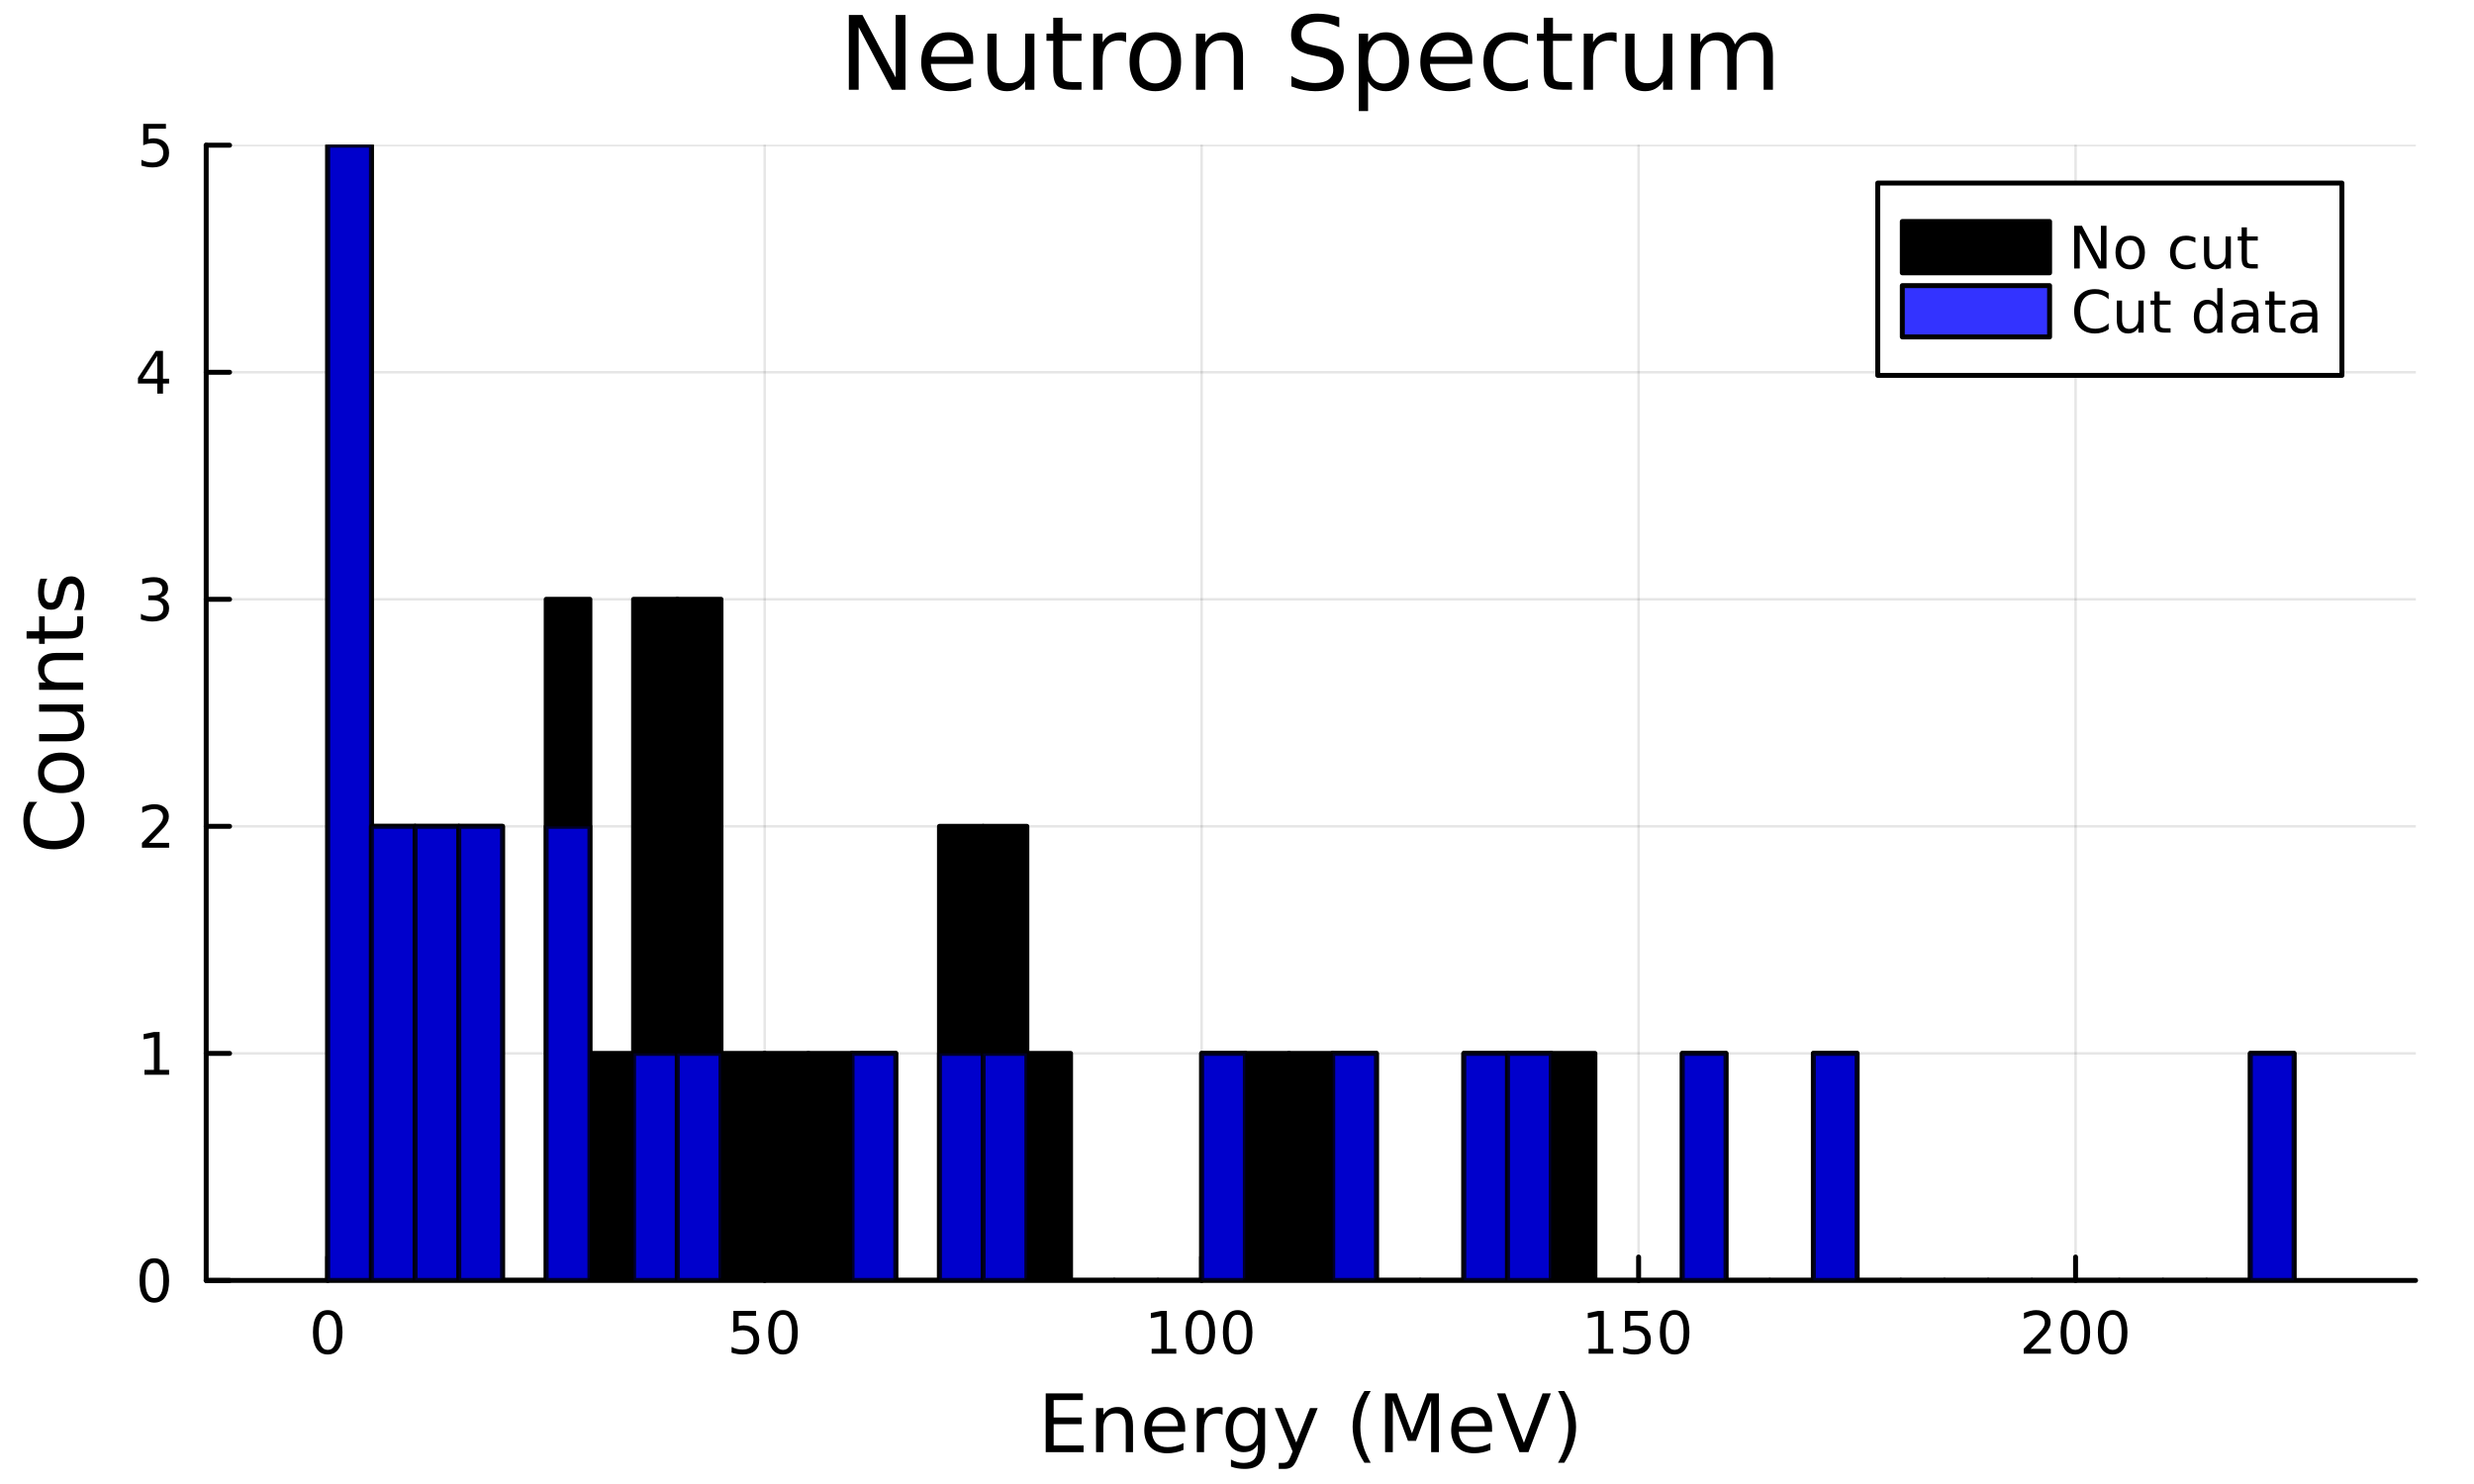 <?xml version="1.0" encoding="utf-8"?>
<svg xmlns="http://www.w3.org/2000/svg" xmlns:xlink="http://www.w3.org/1999/xlink" width="500" height="300" viewBox="0 0 2000 1200">
<rect x="0" y="0" width="2000" height="1200" fill="#808080" stroke="none"/>
<defs>
  <clipPath id="clip560">
    <rect x="0" y="0" width="2000" height="1200"/>
  </clipPath>
</defs>
<path clip-path="url(#clip560)" d="M0 1200 L2000 1200 L2000 0 L0 0  Z" fill="#ffffff" fill-rule="evenodd" fill-opacity="1"/>
<defs>
  <clipPath id="clip561">
    <rect x="400" y="0" width="1401" height="1200"/>
  </clipPath>
</defs>
<path clip-path="url(#clip560)" d="M166.693 1035.39 L1952.76 1035.39 L1952.76 117.424 L166.693 117.424  Z" fill="#ffffff" fill-rule="evenodd" fill-opacity="1"/>
<defs>
  <clipPath id="clip562">
    <rect x="166" y="117" width="1787" height="919"/>
  </clipPath>
</defs>
<polyline clip-path="url(#clip562)" style="stroke:#000000; stroke-linecap:round; stroke-linejoin:round; stroke-width:2; stroke-opacity:0.1; fill:none" points="264.93,1035.39 264.93,117.424 "/>
<polyline clip-path="url(#clip562)" style="stroke:#000000; stroke-linecap:round; stroke-linejoin:round; stroke-width:2; stroke-opacity:0.1; fill:none" points="618.172,1035.39 618.172,117.424 "/>
<polyline clip-path="url(#clip562)" style="stroke:#000000; stroke-linecap:round; stroke-linejoin:round; stroke-width:2; stroke-opacity:0.1; fill:none" points="971.414,1035.39 971.414,117.424 "/>
<polyline clip-path="url(#clip562)" style="stroke:#000000; stroke-linecap:round; stroke-linejoin:round; stroke-width:2; stroke-opacity:0.1; fill:none" points="1324.66,1035.39 1324.66,117.424 "/>
<polyline clip-path="url(#clip562)" style="stroke:#000000; stroke-linecap:round; stroke-linejoin:round; stroke-width:2; stroke-opacity:0.1; fill:none" points="1677.9,1035.39 1677.9,117.424 "/>
<polyline clip-path="url(#clip562)" style="stroke:#000000; stroke-linecap:round; stroke-linejoin:round; stroke-width:2; stroke-opacity:0.1; fill:none" points="166.693,1035.39 1952.76,1035.39 "/>
<polyline clip-path="url(#clip562)" style="stroke:#000000; stroke-linecap:round; stroke-linejoin:round; stroke-width:2; stroke-opacity:0.1; fill:none" points="166.693,851.795 1952.76,851.795 "/>
<polyline clip-path="url(#clip562)" style="stroke:#000000; stroke-linecap:round; stroke-linejoin:round; stroke-width:2; stroke-opacity:0.1; fill:none" points="166.693,668.202 1952.76,668.202 "/>
<polyline clip-path="url(#clip562)" style="stroke:#000000; stroke-linecap:round; stroke-linejoin:round; stroke-width:2; stroke-opacity:0.1; fill:none" points="166.693,484.61 1952.76,484.61 "/>
<polyline clip-path="url(#clip562)" style="stroke:#000000; stroke-linecap:round; stroke-linejoin:round; stroke-width:2; stroke-opacity:0.1; fill:none" points="166.693,301.017 1952.76,301.017 "/>
<polyline clip-path="url(#clip562)" style="stroke:#000000; stroke-linecap:round; stroke-linejoin:round; stroke-width:2; stroke-opacity:0.1; fill:none" points="166.693,117.424 1952.76,117.424 "/>
<polyline clip-path="url(#clip560)" style="stroke:#000000; stroke-linecap:round; stroke-linejoin:round; stroke-width:4; stroke-opacity:1; fill:none" points="166.693,1035.39 1952.76,1035.39 "/>
<polyline clip-path="url(#clip560)" style="stroke:#000000; stroke-linecap:round; stroke-linejoin:round; stroke-width:4; stroke-opacity:1; fill:none" points="264.93,1035.39 264.93,1016.49 "/>
<polyline clip-path="url(#clip560)" style="stroke:#000000; stroke-linecap:round; stroke-linejoin:round; stroke-width:4; stroke-opacity:1; fill:none" points="618.172,1035.39 618.172,1016.49 "/>
<polyline clip-path="url(#clip560)" style="stroke:#000000; stroke-linecap:round; stroke-linejoin:round; stroke-width:4; stroke-opacity:1; fill:none" points="971.414,1035.39 971.414,1016.49 "/>
<polyline clip-path="url(#clip560)" style="stroke:#000000; stroke-linecap:round; stroke-linejoin:round; stroke-width:4; stroke-opacity:1; fill:none" points="1324.66,1035.39 1324.66,1016.49 "/>
<polyline clip-path="url(#clip560)" style="stroke:#000000; stroke-linecap:round; stroke-linejoin:round; stroke-width:4; stroke-opacity:1; fill:none" points="1677.9,1035.39 1677.9,1016.49 "/>
<path clip-path="url(#clip560)" d="M264.93 1063.11 Q261.319 1063.11 259.49 1066.67 Q257.685 1070.21 257.685 1077.34 Q257.685 1084.45 259.49 1088.01 Q261.319 1091.56 264.93 1091.56 Q268.564 1091.56 270.37 1088.01 Q272.198 1084.45 272.198 1077.34 Q272.198 1070.21 270.37 1066.67 Q268.564 1063.11 264.93 1063.11 M264.93 1059.4 Q270.74 1059.4 273.796 1064.01 Q276.874 1068.59 276.874 1077.34 Q276.874 1086.07 273.796 1090.68 Q270.74 1095.26 264.93 1095.26 Q259.12 1095.26 256.041 1090.68 Q252.985 1086.07 252.985 1077.34 Q252.985 1068.59 256.041 1064.01 Q259.12 1059.4 264.93 1059.4 Z" fill="#000000" fill-rule="nonzero" fill-opacity="1" /><path clip-path="url(#clip560)" d="M592.871 1060.03 L611.228 1060.03 L611.228 1063.96 L597.154 1063.96 L597.154 1072.44 Q598.172 1072.09 599.191 1071.93 Q600.209 1071.74 601.228 1071.74 Q607.015 1071.74 610.394 1074.91 Q613.774 1078.08 613.774 1083.5 Q613.774 1089.08 610.302 1092.18 Q606.829 1095.26 600.51 1095.26 Q598.334 1095.26 596.066 1094.89 Q593.82 1094.52 591.413 1093.78 L591.413 1089.08 Q593.496 1090.21 595.718 1090.77 Q597.941 1091.32 600.417 1091.32 Q604.422 1091.32 606.76 1089.22 Q609.098 1087.11 609.098 1083.5 Q609.098 1079.89 606.76 1077.78 Q604.422 1075.68 600.417 1075.68 Q598.542 1075.68 596.667 1076.09 Q594.816 1076.51 592.871 1077.39 L592.871 1060.03 Z" fill="#000000" fill-rule="nonzero" fill-opacity="1" /><path clip-path="url(#clip560)" d="M632.987 1063.11 Q629.376 1063.11 627.547 1066.67 Q625.741 1070.21 625.741 1077.34 Q625.741 1084.45 627.547 1088.01 Q629.376 1091.56 632.987 1091.56 Q636.621 1091.56 638.426 1088.01 Q640.255 1084.45 640.255 1077.34 Q640.255 1070.21 638.426 1066.67 Q636.621 1063.11 632.987 1063.11 M632.987 1059.4 Q638.797 1059.4 641.852 1064.01 Q644.931 1068.59 644.931 1077.34 Q644.931 1086.07 641.852 1090.68 Q638.797 1095.26 632.987 1095.26 Q627.177 1095.26 624.098 1090.68 Q621.042 1086.07 621.042 1077.34 Q621.042 1068.59 624.098 1064.01 Q627.177 1059.4 632.987 1059.4 Z" fill="#000000" fill-rule="nonzero" fill-opacity="1" /><path clip-path="url(#clip560)" d="M931.021 1090.65 L938.66 1090.65 L938.66 1064.29 L930.349 1065.95 L930.349 1061.69 L938.613 1060.03 L943.289 1060.03 L943.289 1090.65 L950.928 1090.65 L950.928 1094.59 L931.021 1094.59 L931.021 1090.65 Z" fill="#000000" fill-rule="nonzero" fill-opacity="1" /><path clip-path="url(#clip560)" d="M970.372 1063.11 Q966.761 1063.11 964.933 1066.67 Q963.127 1070.21 963.127 1077.34 Q963.127 1084.45 964.933 1088.01 Q966.761 1091.56 970.372 1091.56 Q974.007 1091.56 975.812 1088.01 Q977.641 1084.45 977.641 1077.34 Q977.641 1070.21 975.812 1066.67 Q974.007 1063.11 970.372 1063.11 M970.372 1059.4 Q976.183 1059.4 979.238 1064.01 Q982.317 1068.59 982.317 1077.34 Q982.317 1086.07 979.238 1090.68 Q976.183 1095.26 970.372 1095.26 Q964.562 1095.26 961.484 1090.68 Q958.428 1086.07 958.428 1077.34 Q958.428 1068.59 961.484 1064.01 Q964.562 1059.4 970.372 1059.4 Z" fill="#000000" fill-rule="nonzero" fill-opacity="1" /><path clip-path="url(#clip560)" d="M1000.53 1063.11 Q996.923 1063.11 995.094 1066.67 Q993.289 1070.21 993.289 1077.34 Q993.289 1084.45 995.094 1088.01 Q996.923 1091.56 1000.53 1091.56 Q1004.17 1091.56 1005.97 1088.01 Q1007.8 1084.45 1007.8 1077.34 Q1007.8 1070.21 1005.97 1066.67 Q1004.17 1063.11 1000.53 1063.11 M1000.53 1059.4 Q1006.34 1059.4 1009.4 1064.01 Q1012.48 1068.59 1012.48 1077.34 Q1012.48 1086.07 1009.4 1090.68 Q1006.34 1095.26 1000.53 1095.26 Q994.724 1095.26 991.645 1090.68 Q988.59 1086.07 988.59 1077.34 Q988.59 1068.59 991.645 1064.01 Q994.724 1059.4 1000.53 1059.4 Z" fill="#000000" fill-rule="nonzero" fill-opacity="1" /><path clip-path="url(#clip560)" d="M1284.26 1090.65 L1291.9 1090.65 L1291.9 1064.29 L1283.59 1065.95 L1283.59 1061.69 L1291.86 1060.03 L1296.53 1060.03 L1296.53 1090.65 L1304.17 1090.65 L1304.17 1094.59 L1284.26 1094.59 L1284.26 1090.65 Z" fill="#000000" fill-rule="nonzero" fill-opacity="1" /><path clip-path="url(#clip560)" d="M1313.66 1060.03 L1332.02 1060.03 L1332.02 1063.96 L1317.94 1063.96 L1317.94 1072.44 Q1318.96 1072.09 1319.98 1071.93 Q1321 1071.74 1322.02 1071.74 Q1327.8 1071.74 1331.18 1074.91 Q1334.56 1078.08 1334.56 1083.5 Q1334.56 1089.08 1331.09 1092.18 Q1327.62 1095.26 1321.3 1095.26 Q1319.12 1095.26 1316.86 1094.89 Q1314.61 1094.52 1312.2 1093.78 L1312.2 1089.08 Q1314.29 1090.21 1316.51 1090.77 Q1318.73 1091.32 1321.21 1091.32 Q1325.21 1091.32 1327.55 1089.22 Q1329.89 1087.11 1329.89 1083.5 Q1329.89 1079.89 1327.55 1077.78 Q1325.21 1075.68 1321.21 1075.68 Q1319.33 1075.68 1317.46 1076.09 Q1315.61 1076.51 1313.66 1077.39 L1313.66 1060.03 Z" fill="#000000" fill-rule="nonzero" fill-opacity="1" /><path clip-path="url(#clip560)" d="M1353.78 1063.11 Q1350.17 1063.11 1348.34 1066.67 Q1346.53 1070.21 1346.53 1077.34 Q1346.53 1084.45 1348.34 1088.01 Q1350.17 1091.56 1353.78 1091.56 Q1357.41 1091.56 1359.22 1088.01 Q1361.04 1084.45 1361.04 1077.34 Q1361.04 1070.21 1359.22 1066.67 Q1357.41 1063.11 1353.78 1063.11 M1353.78 1059.4 Q1359.59 1059.4 1362.64 1064.01 Q1365.72 1068.59 1365.72 1077.34 Q1365.72 1086.07 1362.64 1090.68 Q1359.59 1095.26 1353.78 1095.26 Q1347.97 1095.26 1344.89 1090.68 Q1341.83 1086.07 1341.83 1077.34 Q1341.83 1068.59 1344.89 1064.01 Q1347.97 1059.4 1353.78 1059.4 Z" fill="#000000" fill-rule="nonzero" fill-opacity="1" /><path clip-path="url(#clip560)" d="M1641.59 1090.65 L1657.91 1090.65 L1657.91 1094.59 L1635.97 1094.59 L1635.97 1090.65 Q1638.63 1087.9 1643.21 1083.27 Q1647.82 1078.62 1649 1077.27 Q1651.24 1074.75 1652.12 1073.01 Q1653.03 1071.25 1653.03 1069.56 Q1653.03 1066.81 1651.08 1065.07 Q1649.16 1063.34 1646.06 1063.34 Q1643.86 1063.34 1641.41 1064.1 Q1638.97 1064.87 1636.2 1066.42 L1636.2 1061.69 Q1639.02 1060.56 1641.47 1059.98 Q1643.93 1059.4 1645.97 1059.4 Q1651.34 1059.4 1654.53 1062.09 Q1657.72 1064.77 1657.72 1069.26 Q1657.72 1071.39 1656.91 1073.31 Q1656.13 1075.21 1654.02 1077.81 Q1653.44 1078.48 1650.34 1081.69 Q1647.24 1084.89 1641.59 1090.65 Z" fill="#000000" fill-rule="nonzero" fill-opacity="1" /><path clip-path="url(#clip560)" d="M1677.72 1063.11 Q1674.11 1063.11 1672.28 1066.67 Q1670.48 1070.21 1670.48 1077.34 Q1670.48 1084.45 1672.28 1088.01 Q1674.11 1091.56 1677.72 1091.56 Q1681.36 1091.56 1683.16 1088.01 Q1684.99 1084.45 1684.99 1077.34 Q1684.99 1070.21 1683.16 1066.67 Q1681.36 1063.11 1677.72 1063.11 M1677.72 1059.4 Q1683.53 1059.4 1686.59 1064.01 Q1689.67 1068.59 1689.67 1077.34 Q1689.67 1086.07 1686.59 1090.68 Q1683.53 1095.26 1677.72 1095.26 Q1671.91 1095.26 1668.84 1090.68 Q1665.78 1086.07 1665.78 1077.34 Q1665.78 1068.59 1668.84 1064.01 Q1671.91 1059.4 1677.72 1059.4 Z" fill="#000000" fill-rule="nonzero" fill-opacity="1" /><path clip-path="url(#clip560)" d="M1707.89 1063.11 Q1704.28 1063.11 1702.45 1066.67 Q1700.64 1070.21 1700.64 1077.34 Q1700.64 1084.45 1702.45 1088.01 Q1704.28 1091.56 1707.89 1091.56 Q1711.52 1091.56 1713.33 1088.01 Q1715.15 1084.45 1715.15 1077.34 Q1715.15 1070.21 1713.33 1066.67 Q1711.52 1063.11 1707.89 1063.11 M1707.89 1059.4 Q1713.7 1059.4 1716.75 1064.01 Q1719.83 1068.59 1719.83 1077.34 Q1719.83 1086.07 1716.75 1090.68 Q1713.7 1095.26 1707.89 1095.26 Q1702.08 1095.26 1699 1090.68 Q1695.94 1086.07 1695.94 1077.34 Q1695.94 1068.59 1699 1064.01 Q1702.08 1059.4 1707.89 1059.4 Z" fill="#000000" fill-rule="nonzero" fill-opacity="1" /><path clip-path="url(#clip560)" d="M845.359 1126.73 L875.406 1126.73 L875.406 1132.14 L851.789 1132.14 L851.789 1146.21 L874.419 1146.21 L874.419 1151.62 L851.789 1151.62 L851.789 1168.84 L875.978 1168.84 L875.978 1174.25 L845.359 1174.25 L845.359 1126.73 Z" fill="#000000" fill-rule="nonzero" fill-opacity="1" /><path clip-path="url(#clip560)" d="M915.923 1152.74 L915.923 1174.25 L910.067 1174.25 L910.067 1152.93 Q910.067 1147.87 908.093 1145.35 Q906.12 1142.84 902.173 1142.84 Q897.431 1142.84 894.694 1145.86 Q891.956 1148.88 891.956 1154.1 L891.956 1174.25 L886.068 1174.25 L886.068 1138.6 L891.956 1138.6 L891.956 1144.14 Q894.057 1140.93 896.89 1139.34 Q899.754 1137.74 903.478 1137.74 Q909.621 1137.74 912.772 1141.56 Q915.923 1145.35 915.923 1152.74 Z" fill="#000000" fill-rule="nonzero" fill-opacity="1" /><path clip-path="url(#clip560)" d="M958.096 1154.96 L958.096 1157.83 L931.169 1157.83 Q931.551 1163.88 934.798 1167.06 Q938.076 1170.21 943.901 1170.21 Q947.274 1170.21 950.425 1169.38 Q953.608 1168.55 956.727 1166.9 L956.727 1172.44 Q953.576 1173.77 950.266 1174.47 Q946.956 1175.17 943.55 1175.17 Q935.02 1175.17 930.023 1170.21 Q925.058 1165.24 925.058 1156.78 Q925.058 1148.03 929.769 1142.9 Q934.511 1137.74 942.532 1137.74 Q949.725 1137.74 953.895 1142.39 Q958.096 1147.01 958.096 1154.96 M952.24 1153.25 Q952.176 1148.44 949.534 1145.57 Q946.924 1142.71 942.596 1142.71 Q937.694 1142.71 934.734 1145.48 Q931.806 1148.25 931.36 1153.28 L952.24 1153.25 Z" fill="#000000" fill-rule="nonzero" fill-opacity="1" /><path clip-path="url(#clip560)" d="M988.365 1144.08 Q987.378 1143.51 986.201 1143.25 Q985.055 1142.96 983.654 1142.96 Q978.689 1142.96 976.016 1146.21 Q973.374 1149.43 973.374 1155.47 L973.374 1174.25 L967.485 1174.25 L967.485 1138.6 L973.374 1138.6 L973.374 1144.14 Q975.22 1140.9 978.18 1139.34 Q981.14 1137.74 985.373 1137.74 Q985.978 1137.74 986.71 1137.84 Q987.442 1137.9 988.333 1138.06 L988.365 1144.08 Z" fill="#000000" fill-rule="nonzero" fill-opacity="1" /><path clip-path="url(#clip560)" d="M1016.82 1156.01 Q1016.82 1149.65 1014.18 1146.15 Q1011.57 1142.65 1006.83 1142.65 Q1002.11 1142.65 999.473 1146.15 Q996.863 1149.65 996.863 1156.01 Q996.863 1162.35 999.473 1165.85 Q1002.11 1169.35 1006.83 1169.35 Q1011.57 1169.35 1014.18 1165.85 Q1016.82 1162.35 1016.82 1156.01 M1022.68 1169.83 Q1022.68 1178.93 1018.63 1183.35 Q1014.59 1187.81 1006.25 1187.81 Q1003.17 1187.81 1000.43 1187.33 Q997.691 1186.89 995.113 1185.93 L995.113 1180.24 Q997.691 1181.64 1000.21 1182.3 Q1002.72 1182.97 1005.33 1182.97 Q1011.09 1182.97 1013.96 1179.95 Q1016.82 1176.96 1016.82 1170.88 L1016.82 1167.98 Q1015.01 1171.13 1012.17 1172.69 Q1009.34 1174.25 1005.39 1174.25 Q998.837 1174.25 994.826 1169.25 Q990.816 1164.26 990.816 1156.01 Q990.816 1147.74 994.826 1142.74 Q998.837 1137.74 1005.39 1137.74 Q1009.34 1137.74 1012.17 1139.3 Q1015.01 1140.86 1016.82 1144.01 L1016.82 1138.6 L1022.68 1138.6 L1022.68 1169.83 Z" fill="#000000" fill-rule="nonzero" fill-opacity="1" /><path clip-path="url(#clip560)" d="M1049.57 1177.56 Q1047.09 1183.93 1044.73 1185.87 Q1042.38 1187.81 1038.43 1187.81 L1033.75 1187.81 L1033.75 1182.91 L1037.19 1182.91 Q1039.61 1182.91 1040.95 1181.76 Q1042.28 1180.62 1043.91 1176.35 L1044.96 1173.68 L1030.54 1138.6 L1036.74 1138.6 L1047.88 1166.49 L1059.02 1138.6 L1065.23 1138.6 L1049.57 1177.56 Z" fill="#000000" fill-rule="nonzero" fill-opacity="1" /><path clip-path="url(#clip560)" d="M1108.1 1124.79 Q1103.84 1132.11 1101.77 1139.27 Q1099.7 1146.43 1099.7 1153.79 Q1099.7 1161.14 1101.77 1168.36 Q1103.87 1175.56 1108.1 1182.85 L1103.01 1182.85 Q1098.24 1175.37 1095.85 1168.14 Q1093.49 1160.92 1093.49 1153.79 Q1093.49 1146.69 1095.85 1139.5 Q1098.21 1132.3 1103.01 1124.79 L1108.1 1124.79 Z" fill="#000000" fill-rule="nonzero" fill-opacity="1" /><path clip-path="url(#clip560)" d="M1119.72 1126.73 L1129.3 1126.73 L1141.43 1159.07 L1153.62 1126.73 L1163.2 1126.73 L1163.2 1174.25 L1156.93 1174.25 L1156.93 1132.52 L1144.67 1165.12 L1138.21 1165.12 L1125.96 1132.52 L1125.96 1174.25 L1119.72 1174.25 L1119.72 1126.73 Z" fill="#000000" fill-rule="nonzero" fill-opacity="1" /><path clip-path="url(#clip560)" d="M1206.2 1154.96 L1206.2 1157.83 L1179.27 1157.83 Q1179.65 1163.88 1182.9 1167.06 Q1186.18 1170.21 1192 1170.21 Q1195.38 1170.21 1198.53 1169.38 Q1201.71 1168.55 1204.83 1166.9 L1204.83 1172.44 Q1201.68 1173.77 1198.37 1174.47 Q1195.06 1175.17 1191.65 1175.17 Q1183.12 1175.17 1178.13 1170.21 Q1173.16 1165.24 1173.16 1156.78 Q1173.16 1148.03 1177.87 1142.9 Q1182.61 1137.74 1190.64 1137.74 Q1197.83 1137.74 1202 1142.39 Q1206.2 1147.01 1206.2 1154.96 M1200.34 1153.25 Q1200.28 1148.44 1197.64 1145.57 Q1195.03 1142.71 1190.7 1142.71 Q1185.8 1142.71 1182.84 1145.48 Q1179.91 1148.25 1179.46 1153.28 L1200.34 1153.25 Z" fill="#000000" fill-rule="nonzero" fill-opacity="1" /><path clip-path="url(#clip560)" d="M1228.32 1174.25 L1210.18 1126.73 L1216.89 1126.73 L1231.95 1166.74 L1247.04 1126.73 L1253.72 1126.73 L1235.61 1174.25 L1228.32 1174.25 Z" fill="#000000" fill-rule="nonzero" fill-opacity="1" /><path clip-path="url(#clip560)" d="M1259.48 1124.79 L1264.57 1124.79 Q1269.35 1132.3 1271.7 1139.5 Q1274.09 1146.69 1274.09 1153.79 Q1274.09 1160.92 1271.7 1168.14 Q1269.35 1175.37 1264.57 1182.85 L1259.48 1182.85 Q1263.71 1175.56 1265.78 1168.36 Q1267.88 1161.14 1267.88 1153.79 Q1267.88 1146.43 1265.78 1139.27 Q1263.71 1132.11 1259.48 1124.79 Z" fill="#000000" fill-rule="nonzero" fill-opacity="1" /><polyline clip-path="url(#clip560)" style="stroke:#000000; stroke-linecap:round; stroke-linejoin:round; stroke-width:4; stroke-opacity:1; fill:none" points="166.693,1035.39 166.693,117.424 "/>
<polyline clip-path="url(#clip560)" style="stroke:#000000; stroke-linecap:round; stroke-linejoin:round; stroke-width:4; stroke-opacity:1; fill:none" points="166.693,1035.39 185.591,1035.39 "/>
<polyline clip-path="url(#clip560)" style="stroke:#000000; stroke-linecap:round; stroke-linejoin:round; stroke-width:4; stroke-opacity:1; fill:none" points="166.693,851.795 185.591,851.795 "/>
<polyline clip-path="url(#clip560)" style="stroke:#000000; stroke-linecap:round; stroke-linejoin:round; stroke-width:4; stroke-opacity:1; fill:none" points="166.693,668.202 185.591,668.202 "/>
<polyline clip-path="url(#clip560)" style="stroke:#000000; stroke-linecap:round; stroke-linejoin:round; stroke-width:4; stroke-opacity:1; fill:none" points="166.693,484.61 185.591,484.61 "/>
<polyline clip-path="url(#clip560)" style="stroke:#000000; stroke-linecap:round; stroke-linejoin:round; stroke-width:4; stroke-opacity:1; fill:none" points="166.693,301.017 185.591,301.017 "/>
<polyline clip-path="url(#clip560)" style="stroke:#000000; stroke-linecap:round; stroke-linejoin:round; stroke-width:4; stroke-opacity:1; fill:none" points="166.693,117.424 185.591,117.424 "/>
<path clip-path="url(#clip560)" d="M124.749 1021.19 Q121.138 1021.19 119.309 1024.75 Q117.503 1028.29 117.503 1035.42 Q117.503 1042.53 119.309 1046.09 Q121.138 1049.64 124.749 1049.64 Q128.383 1049.64 130.189 1046.09 Q132.017 1042.53 132.017 1035.42 Q132.017 1028.29 130.189 1024.75 Q128.383 1021.19 124.749 1021.19 M124.749 1017.48 Q130.559 1017.48 133.615 1022.09 Q136.693 1026.67 136.693 1035.42 Q136.693 1044.15 133.615 1048.76 Q130.559 1053.34 124.749 1053.34 Q118.939 1053.34 115.86 1048.76 Q112.804 1044.15 112.804 1035.42 Q112.804 1026.67 115.86 1022.09 Q118.939 1017.48 124.749 1017.48 Z" fill="#000000" fill-rule="nonzero" fill-opacity="1" /><path clip-path="url(#clip560)" d="M116.786 865.14 L124.425 865.14 L124.425 838.774 L116.115 840.441 L116.115 836.182 L124.378 834.515 L129.054 834.515 L129.054 865.14 L136.693 865.14 L136.693 869.075 L116.786 869.075 L116.786 865.14 Z" fill="#000000" fill-rule="nonzero" fill-opacity="1" /><path clip-path="url(#clip560)" d="M120.374 681.547 L136.693 681.547 L136.693 685.482 L114.749 685.482 L114.749 681.547 Q117.411 678.793 121.994 674.163 Q126.601 669.51 127.781 668.168 Q130.027 665.644 130.906 663.908 Q131.809 662.149 131.809 660.459 Q131.809 657.705 129.865 655.969 Q127.943 654.233 124.841 654.233 Q122.642 654.233 120.189 654.996 Q117.758 655.76 114.98 657.311 L114.98 652.589 Q117.804 651.455 120.258 650.876 Q122.712 650.297 124.749 650.297 Q130.119 650.297 133.314 652.983 Q136.508 655.668 136.508 660.158 Q136.508 662.288 135.698 664.209 Q134.911 666.107 132.804 668.7 Q132.226 669.371 129.124 672.589 Q126.022 675.783 120.374 681.547 Z" fill="#000000" fill-rule="nonzero" fill-opacity="1" /><path clip-path="url(#clip560)" d="M129.564 483.255 Q132.92 483.973 134.795 486.242 Q136.693 488.51 136.693 491.843 Q136.693 496.959 133.175 499.76 Q129.656 502.561 123.175 502.561 Q120.999 502.561 118.684 502.121 Q116.392 501.704 113.939 500.848 L113.939 496.334 Q115.883 497.468 118.198 498.047 Q120.513 498.626 123.036 498.626 Q127.434 498.626 129.726 496.89 Q132.04 495.154 132.04 491.843 Q132.04 488.788 129.888 487.075 Q127.758 485.339 123.939 485.339 L119.911 485.339 L119.911 481.496 L124.124 481.496 Q127.573 481.496 129.402 480.13 Q131.23 478.742 131.23 476.149 Q131.23 473.487 129.332 472.075 Q127.457 470.64 123.939 470.64 Q122.017 470.64 119.818 471.056 Q117.619 471.473 114.98 472.353 L114.98 468.186 Q117.642 467.445 119.957 467.075 Q122.295 466.705 124.355 466.705 Q129.679 466.705 132.781 469.135 Q135.883 471.543 135.883 475.663 Q135.883 478.533 134.24 480.524 Q132.596 482.492 129.564 483.255 Z" fill="#000000" fill-rule="nonzero" fill-opacity="1" /><path clip-path="url(#clip560)" d="M127.11 287.811 L115.304 306.26 L127.11 306.26 L127.11 287.811 M125.883 283.737 L131.763 283.737 L131.763 306.26 L136.693 306.26 L136.693 310.149 L131.763 310.149 L131.763 318.297 L127.11 318.297 L127.11 310.149 L111.508 310.149 L111.508 305.635 L125.883 283.737 Z" fill="#000000" fill-rule="nonzero" fill-opacity="1" /><path clip-path="url(#clip560)" d="M115.791 100.144 L134.147 100.144 L134.147 104.079 L120.073 104.079 L120.073 112.551 Q121.091 112.204 122.11 112.042 Q123.128 111.857 124.147 111.857 Q129.934 111.857 133.314 115.028 Q136.693 118.2 136.693 123.616 Q136.693 129.195 133.221 132.297 Q129.749 135.375 123.429 135.375 Q121.253 135.375 118.985 135.005 Q116.74 134.635 114.332 133.894 L114.332 129.195 Q116.416 130.329 118.638 130.885 Q120.86 131.44 123.337 131.44 Q127.341 131.44 129.679 129.334 Q132.017 127.227 132.017 123.616 Q132.017 120.005 129.679 117.899 Q127.341 115.792 123.337 115.792 Q121.462 115.792 119.587 116.209 Q117.735 116.626 115.791 117.505 L115.791 100.144 Z" fill="#000000" fill-rule="nonzero" fill-opacity="1" /><path clip-path="url(#clip560)" d="M23.392 648.434 L30.172 648.434 Q27.148 651.68 25.652 655.373 Q24.156 659.033 24.156 663.171 Q24.156 671.319 29.153 675.647 Q34.119 679.976 43.54 679.976 Q52.929 679.976 57.926 675.647 Q62.892 671.319 62.892 663.171 Q62.892 659.033 61.396 655.373 Q59.9 651.68 56.876 648.434 L63.592 648.434 Q65.883 651.808 67.029 655.595 Q68.175 659.351 68.175 663.553 Q68.175 674.342 61.587 680.549 Q54.966 686.756 43.54 686.756 Q32.082 686.756 25.493 680.549 Q18.873 674.342 18.873 663.553 Q18.873 659.287 20.019 655.532 Q21.133 651.744 23.392 648.434 Z" fill="#000000" fill-rule="nonzero" fill-opacity="1" /><path clip-path="url(#clip560)" d="M35.71 624.944 Q35.71 629.655 39.402 632.392 Q43.062 635.13 49.46 635.13 Q55.858 635.13 59.55 632.424 Q63.21 629.687 63.21 624.944 Q63.21 620.266 59.518 617.528 Q55.826 614.791 49.46 614.791 Q43.126 614.791 39.434 617.528 Q35.71 620.266 35.71 624.944 M30.745 624.944 Q30.745 617.306 35.71 612.945 Q40.675 608.585 49.46 608.585 Q58.213 608.585 63.21 612.945 Q68.175 617.306 68.175 624.944 Q68.175 632.615 63.21 636.976 Q58.213 641.304 49.46 641.304 Q40.675 641.304 35.71 636.976 Q30.745 632.615 30.745 624.944 Z" fill="#000000" fill-rule="nonzero" fill-opacity="1" /><path clip-path="url(#clip560)" d="M53.184 599.482 L31.604 599.482 L31.604 593.625 L52.961 593.625 Q58.022 593.625 60.568 591.652 Q63.083 589.678 63.083 585.732 Q63.083 580.989 60.059 578.252 Q57.035 575.483 51.815 575.483 L31.604 575.483 L31.604 569.627 L67.252 569.627 L67.252 575.483 L61.778 575.483 Q65.024 577.615 66.616 580.448 Q68.175 583.249 68.175 586.973 Q68.175 593.116 64.356 596.299 Q60.536 599.482 53.184 599.482 M30.745 584.745 L30.745 584.745 Z" fill="#000000" fill-rule="nonzero" fill-opacity="1" /><path clip-path="url(#clip560)" d="M45.736 527.931 L67.252 527.931 L67.252 533.788 L45.927 533.788 Q40.866 533.788 38.352 535.761 Q35.837 537.734 35.837 541.681 Q35.837 546.424 38.861 549.161 Q41.885 551.898 47.105 551.898 L67.252 551.898 L67.252 557.786 L31.604 557.786 L31.604 551.898 L37.142 551.898 Q33.928 549.797 32.336 546.965 Q30.745 544.1 30.745 540.376 Q30.745 534.233 34.564 531.082 Q38.352 527.931 45.736 527.931 Z" fill="#000000" fill-rule="nonzero" fill-opacity="1" /><path clip-path="url(#clip560)" d="M21.483 510.457 L31.604 510.457 L31.604 498.394 L36.156 498.394 L36.156 510.457 L55.507 510.457 Q59.868 510.457 61.109 509.28 Q62.351 508.07 62.351 504.41 L62.351 498.394 L67.252 498.394 L67.252 504.41 Q67.252 511.189 64.738 513.767 Q62.191 516.346 55.507 516.346 L36.156 516.346 L36.156 520.642 L31.604 520.642 L31.604 516.346 L21.483 516.346 L21.483 510.457 Z" fill="#000000" fill-rule="nonzero" fill-opacity="1" /><path clip-path="url(#clip560)" d="M32.654 467.966 L38.193 467.966 Q36.92 470.449 36.283 473.122 Q35.646 475.796 35.646 478.661 Q35.646 483.021 36.983 485.217 Q38.32 487.382 40.994 487.382 Q43.031 487.382 44.208 485.822 Q45.354 484.262 46.404 479.552 L46.85 477.547 Q48.187 471.308 50.638 468.698 Q53.057 466.056 57.417 466.056 Q62.382 466.056 65.279 470.003 Q68.175 473.918 68.175 480.793 Q68.175 483.658 67.602 486.777 Q67.061 489.864 65.947 493.302 L59.9 493.302 Q61.587 490.055 62.446 486.904 Q63.274 483.753 63.274 480.666 Q63.274 476.528 61.873 474.3 Q60.441 472.072 57.863 472.072 Q55.476 472.072 54.203 473.695 Q52.929 475.287 51.752 480.729 L51.274 482.766 Q50.128 488.209 47.773 490.628 Q45.386 493.047 41.248 493.047 Q36.219 493.047 33.482 489.482 Q30.745 485.917 30.745 479.361 Q30.745 476.114 31.222 473.25 Q31.7 470.385 32.654 467.966 Z" fill="#000000" fill-rule="nonzero" fill-opacity="1" /><path clip-path="url(#clip560)" d="M686.211 12.096 L697.229 12.096 L724.046 62.692 L724.046 12.096 L731.986 12.096 L731.986 72.576 L720.968 72.576 L694.151 21.98 L694.151 72.576 L686.211 72.576 L686.211 12.096 Z" fill="#000000" fill-rule="nonzero" fill-opacity="1" /><path clip-path="url(#clip560)" d="M786.754 48.028 L786.754 51.673 L752.484 51.673 Q752.97 59.37 757.102 63.421 Q761.274 67.431 768.687 67.431 Q772.981 67.431 776.992 66.378 Q781.043 65.325 785.012 63.218 L785.012 70.267 Q781.002 71.968 776.789 72.86 Q772.576 73.751 768.242 73.751 Q757.385 73.751 751.025 67.431 Q744.706 61.112 744.706 50.337 Q744.706 39.197 750.701 32.675 Q756.737 26.112 766.945 26.112 Q776.1 26.112 781.407 32.026 Q786.754 37.9 786.754 48.028 M779.301 45.84 Q779.22 39.723 775.857 36.077 Q772.536 32.431 767.026 32.431 Q760.788 32.431 757.021 35.956 Q753.294 39.48 752.727 45.88 L779.301 45.84 Z" fill="#000000" fill-rule="nonzero" fill-opacity="1" /><path clip-path="url(#clip560)" d="M798.218 54.671 L798.218 27.206 L805.672 27.206 L805.672 54.387 Q805.672 60.828 808.184 64.069 Q810.695 67.269 815.718 67.269 Q821.754 67.269 825.238 63.421 Q828.762 59.573 828.762 52.929 L828.762 27.206 L836.216 27.206 L836.216 72.576 L828.762 72.576 L828.762 65.608 Q826.048 69.74 822.443 71.766 Q818.878 73.751 814.138 73.751 Q806.32 73.751 802.269 68.89 Q798.218 64.029 798.218 54.671 M816.974 26.112 L816.974 26.112 Z" fill="#000000" fill-rule="nonzero" fill-opacity="1" /><path clip-path="url(#clip560)" d="M858.941 14.324 L858.941 27.206 L874.294 27.206 L874.294 32.999 L858.941 32.999 L858.941 57.628 Q858.941 63.178 860.44 64.758 Q861.98 66.338 866.638 66.338 L874.294 66.338 L874.294 72.576 L866.638 72.576 Q858.01 72.576 854.729 69.376 Q851.447 66.135 851.447 57.628 L851.447 32.999 L845.979 32.999 L845.979 27.206 L851.447 27.206 L851.447 14.324 L858.941 14.324 Z" fill="#000000" fill-rule="nonzero" fill-opacity="1" /><path clip-path="url(#clip560)" d="M910.388 34.173 Q909.132 33.444 907.633 33.12 Q906.175 32.756 904.393 32.756 Q898.073 32.756 894.67 36.888 Q891.308 40.979 891.308 48.676 L891.308 72.576 L883.814 72.576 L883.814 27.206 L891.308 27.206 L891.308 34.254 Q893.658 30.122 897.425 28.138 Q901.192 26.112 906.58 26.112 Q907.35 26.112 908.282 26.234 Q909.213 26.315 910.347 26.517 L910.388 34.173 Z" fill="#000000" fill-rule="nonzero" fill-opacity="1" /><path clip-path="url(#clip560)" d="M933.964 32.431 Q927.969 32.431 924.485 37.131 Q921.001 41.789 921.001 49.931 Q921.001 58.074 924.445 62.773 Q927.928 67.431 933.964 67.431 Q939.919 67.431 943.403 62.732 Q946.887 58.033 946.887 49.931 Q946.887 41.87 943.403 37.171 Q939.919 32.431 933.964 32.431 M933.964 26.112 Q943.686 26.112 949.236 32.431 Q954.786 38.751 954.786 49.931 Q954.786 61.071 949.236 67.431 Q943.686 73.751 933.964 73.751 Q924.202 73.751 918.652 67.431 Q913.143 61.071 913.143 49.931 Q913.143 38.751 918.652 32.431 Q924.202 26.112 933.964 26.112 Z" fill="#000000" fill-rule="nonzero" fill-opacity="1" /><path clip-path="url(#clip560)" d="M1004.86 45.192 L1004.86 72.576 L997.401 72.576 L997.401 45.435 Q997.401 38.994 994.89 35.794 Q992.378 32.594 987.355 32.594 Q981.319 32.594 977.836 36.442 Q974.352 40.29 974.352 46.934 L974.352 72.576 L966.858 72.576 L966.858 27.206 L974.352 27.206 L974.352 34.254 Q977.025 30.163 980.631 28.138 Q984.276 26.112 989.016 26.112 Q996.834 26.112 1000.84 30.973 Q1004.86 35.794 1004.86 45.192 Z" fill="#000000" fill-rule="nonzero" fill-opacity="1" /><path clip-path="url(#clip560)" d="M1082.67 14.081 L1082.67 22.061 Q1078.01 19.833 1073.88 18.739 Q1069.75 17.646 1065.9 17.646 Q1059.22 17.646 1055.57 20.238 Q1051.97 22.831 1051.97 27.611 Q1051.97 31.621 1054.36 33.687 Q1056.79 35.713 1063.51 36.969 L1068.45 37.981 Q1077.61 39.723 1081.94 44.139 Q1086.32 48.514 1086.32 55.886 Q1086.32 64.677 1080.4 69.214 Q1074.53 73.751 1063.15 73.751 Q1058.85 73.751 1053.99 72.778 Q1049.17 71.806 1043.99 69.902 L1043.99 61.477 Q1048.97 64.272 1053.75 65.689 Q1058.53 67.107 1063.15 67.107 Q1070.16 67.107 1073.96 64.353 Q1077.77 61.598 1077.77 56.494 Q1077.77 52.038 1075.02 49.526 Q1072.3 47.015 1066.06 45.759 L1061.08 44.787 Q1051.93 42.964 1047.84 39.075 Q1043.74 35.186 1043.74 28.259 Q1043.74 20.238 1049.37 15.62 Q1055.05 11.002 1064.97 11.002 Q1069.22 11.002 1073.64 11.772 Q1078.05 12.542 1082.67 14.081 Z" fill="#000000" fill-rule="nonzero" fill-opacity="1" /><path clip-path="url(#clip560)" d="M1105.97 65.77 L1105.97 89.833 L1098.47 89.833 L1098.47 27.206 L1105.97 27.206 L1105.97 34.092 Q1108.32 30.041 1111.88 28.097 Q1115.49 26.112 1120.47 26.112 Q1128.73 26.112 1133.88 32.675 Q1139.06 39.237 1139.06 49.931 Q1139.06 60.626 1133.88 67.188 Q1128.73 73.751 1120.47 73.751 Q1115.49 73.751 1111.88 71.806 Q1108.32 69.821 1105.97 65.77 M1131.32 49.931 Q1131.32 41.708 1127.92 37.05 Q1124.56 32.35 1118.64 32.35 Q1112.73 32.35 1109.33 37.05 Q1105.97 41.708 1105.97 49.931 Q1105.97 58.155 1109.33 62.854 Q1112.73 67.512 1118.64 67.512 Q1124.56 67.512 1127.92 62.854 Q1131.32 58.155 1131.32 49.931 Z" fill="#000000" fill-rule="nonzero" fill-opacity="1" /><path clip-path="url(#clip560)" d="M1190.22 48.028 L1190.22 51.673 L1155.95 51.673 Q1156.44 59.37 1160.57 63.421 Q1164.74 67.431 1172.16 67.431 Q1176.45 67.431 1180.46 66.378 Q1184.51 65.325 1188.48 63.218 L1188.48 70.267 Q1184.47 71.968 1180.26 72.86 Q1176.05 73.751 1171.71 73.751 Q1160.86 73.751 1154.5 67.431 Q1148.18 61.112 1148.18 50.337 Q1148.18 39.197 1154.17 32.675 Q1160.21 26.112 1170.42 26.112 Q1179.57 26.112 1184.88 32.026 Q1190.22 37.9 1190.22 48.028 M1182.77 45.84 Q1182.69 39.723 1179.33 36.077 Q1176.01 32.431 1170.5 32.431 Q1164.26 32.431 1160.49 35.956 Q1156.76 39.48 1156.2 45.88 L1182.77 45.84 Z" fill="#000000" fill-rule="nonzero" fill-opacity="1" /><path clip-path="url(#clip560)" d="M1235.11 28.948 L1235.11 35.915 Q1231.95 34.173 1228.75 33.323 Q1225.59 32.431 1222.35 32.431 Q1215.1 32.431 1211.09 37.05 Q1207.08 41.627 1207.08 49.931 Q1207.08 58.236 1211.09 62.854 Q1215.1 67.431 1222.35 67.431 Q1225.59 67.431 1228.75 66.581 Q1231.95 65.689 1235.11 63.948 L1235.11 70.834 Q1231.99 72.292 1228.63 73.022 Q1225.31 73.751 1221.54 73.751 Q1211.29 73.751 1205.25 67.31 Q1199.22 60.869 1199.22 49.931 Q1199.22 38.832 1205.29 32.472 Q1211.41 26.112 1222.02 26.112 Q1225.47 26.112 1228.75 26.841 Q1232.03 27.53 1235.11 28.948 Z" fill="#000000" fill-rule="nonzero" fill-opacity="1" /><path clip-path="url(#clip560)" d="M1255.44 14.324 L1255.44 27.206 L1270.8 27.206 L1270.8 32.999 L1255.44 32.999 L1255.44 57.628 Q1255.44 63.178 1256.94 64.758 Q1258.48 66.338 1263.14 66.338 L1270.8 66.338 L1270.8 72.576 L1263.14 72.576 Q1254.51 72.576 1251.23 69.376 Q1247.95 66.135 1247.95 57.628 L1247.95 32.999 L1242.48 32.999 L1242.48 27.206 L1247.95 27.206 L1247.95 14.324 L1255.44 14.324 Z" fill="#000000" fill-rule="nonzero" fill-opacity="1" /><path clip-path="url(#clip560)" d="M1306.89 34.173 Q1305.63 33.444 1304.14 33.12 Q1302.68 32.756 1300.9 32.756 Q1294.58 32.756 1291.17 36.888 Q1287.81 40.979 1287.81 48.676 L1287.81 72.576 L1280.32 72.576 L1280.32 27.206 L1287.81 27.206 L1287.81 34.254 Q1290.16 30.122 1293.93 28.138 Q1297.69 26.112 1303.08 26.112 Q1303.85 26.112 1304.78 26.234 Q1305.72 26.315 1306.85 26.517 L1306.89 34.173 Z" fill="#000000" fill-rule="nonzero" fill-opacity="1" /><path clip-path="url(#clip560)" d="M1313.94 54.671 L1313.94 27.206 L1321.39 27.206 L1321.39 54.387 Q1321.39 60.828 1323.9 64.069 Q1326.42 67.269 1331.44 67.269 Q1337.47 67.269 1340.96 63.421 Q1344.48 59.573 1344.48 52.929 L1344.48 27.206 L1351.94 27.206 L1351.94 72.576 L1344.48 72.576 L1344.48 65.608 Q1341.77 69.74 1338.16 71.766 Q1334.6 73.751 1329.86 73.751 Q1322.04 73.751 1317.99 68.89 Q1313.94 64.029 1313.94 54.671 M1332.69 26.112 L1332.69 26.112 Z" fill="#000000" fill-rule="nonzero" fill-opacity="1" /><path clip-path="url(#clip560)" d="M1402.61 35.915 Q1405.41 30.892 1409.3 28.502 Q1413.19 26.112 1418.45 26.112 Q1425.54 26.112 1429.39 31.095 Q1433.24 36.037 1433.24 45.192 L1433.24 72.576 L1425.74 72.576 L1425.74 45.435 Q1425.74 38.913 1423.43 35.753 Q1421.13 32.594 1416.39 32.594 Q1410.59 32.594 1407.23 36.442 Q1403.87 40.29 1403.87 46.934 L1403.87 72.576 L1396.37 72.576 L1396.37 45.435 Q1396.37 38.873 1394.07 35.753 Q1391.76 32.594 1386.94 32.594 Q1381.22 32.594 1377.86 36.482 Q1374.5 40.331 1374.5 46.934 L1374.5 72.576 L1367.01 72.576 L1367.01 27.206 L1374.5 27.206 L1374.5 34.254 Q1377.05 30.082 1380.62 28.097 Q1384.18 26.112 1389.08 26.112 Q1394.03 26.112 1397.47 28.624 Q1400.95 31.135 1402.61 35.915 Z" fill="#000000" fill-rule="nonzero" fill-opacity="1" /><path clip-path="url(#clip562)" d="M264.93 117.424 L264.93 1035.39 L300.254 1035.39 L300.254 117.424 L264.93 117.424 L264.93 117.424  Z" fill="#000000" fill-rule="evenodd" fill-opacity="1"/>
<polyline clip-path="url(#clip562)" style="stroke:#000000; stroke-linecap:round; stroke-linejoin:round; stroke-width:4; stroke-opacity:1; fill:none" points="264.93,117.424 264.93,1035.39 300.254,1035.39 300.254,117.424 264.93,117.424 "/>
<path clip-path="url(#clip562)" d="M300.254 668.202 L300.254 1035.39 L335.578 1035.39 L335.578 668.202 L300.254 668.202 L300.254 668.202  Z" fill="#000000" fill-rule="evenodd" fill-opacity="1"/>
<polyline clip-path="url(#clip562)" style="stroke:#000000; stroke-linecap:round; stroke-linejoin:round; stroke-width:4; stroke-opacity:1; fill:none" points="300.254,668.202 300.254,1035.39 335.578,1035.39 335.578,668.202 300.254,668.202 "/>
<path clip-path="url(#clip562)" d="M335.578 668.202 L335.578 1035.39 L370.902 1035.39 L370.902 668.202 L335.578 668.202 L335.578 668.202  Z" fill="#000000" fill-rule="evenodd" fill-opacity="1"/>
<polyline clip-path="url(#clip562)" style="stroke:#000000; stroke-linecap:round; stroke-linejoin:round; stroke-width:4; stroke-opacity:1; fill:none" points="335.578,668.202 335.578,1035.39 370.902,1035.39 370.902,668.202 335.578,668.202 "/>
<path clip-path="url(#clip562)" d="M370.902 668.202 L370.902 1035.39 L406.227 1035.39 L406.227 668.202 L370.902 668.202 L370.902 668.202  Z" fill="#000000" fill-rule="evenodd" fill-opacity="1"/>
<polyline clip-path="url(#clip562)" style="stroke:#000000; stroke-linecap:round; stroke-linejoin:round; stroke-width:4; stroke-opacity:1; fill:none" points="370.902,668.202 370.902,1035.39 406.227,1035.39 406.227,668.202 370.902,668.202 "/>
<path clip-path="url(#clip562)" d="M406.227 1035.39 L406.227 1035.39 L441.551 1035.39 L441.551 1035.39 L406.227 1035.39 L406.227 1035.39  Z" fill="#000000" fill-rule="evenodd" fill-opacity="1"/>
<polyline clip-path="url(#clip562)" style="stroke:#000000; stroke-linecap:round; stroke-linejoin:round; stroke-width:4; stroke-opacity:1; fill:none" points="406.227,1035.39 406.227,1035.39 441.551,1035.39 406.227,1035.39 "/>
<path clip-path="url(#clip562)" d="M441.551 484.61 L441.551 1035.39 L476.875 1035.39 L476.875 484.61 L441.551 484.61 L441.551 484.61  Z" fill="#000000" fill-rule="evenodd" fill-opacity="1"/>
<polyline clip-path="url(#clip562)" style="stroke:#000000; stroke-linecap:round; stroke-linejoin:round; stroke-width:4; stroke-opacity:1; fill:none" points="441.551,484.61 441.551,1035.39 476.875,1035.39 476.875,484.61 441.551,484.61 "/>
<path clip-path="url(#clip562)" d="M476.875 851.795 L476.875 1035.39 L512.199 1035.39 L512.199 851.795 L476.875 851.795 L476.875 851.795  Z" fill="#000000" fill-rule="evenodd" fill-opacity="1"/>
<polyline clip-path="url(#clip562)" style="stroke:#000000; stroke-linecap:round; stroke-linejoin:round; stroke-width:4; stroke-opacity:1; fill:none" points="476.875,851.795 476.875,1035.39 512.199,1035.39 512.199,851.795 476.875,851.795 "/>
<path clip-path="url(#clip562)" d="M512.199 484.61 L512.199 1035.39 L547.524 1035.39 L547.524 484.61 L512.199 484.61 L512.199 484.61  Z" fill="#000000" fill-rule="evenodd" fill-opacity="1"/>
<polyline clip-path="url(#clip562)" style="stroke:#000000; stroke-linecap:round; stroke-linejoin:round; stroke-width:4; stroke-opacity:1; fill:none" points="512.199,484.61 512.199,1035.39 547.524,1035.39 547.524,484.61 512.199,484.61 "/>
<path clip-path="url(#clip562)" d="M547.524 484.61 L547.524 1035.39 L582.848 1035.39 L582.848 484.61 L547.524 484.61 L547.524 484.61  Z" fill="#000000" fill-rule="evenodd" fill-opacity="1"/>
<polyline clip-path="url(#clip562)" style="stroke:#000000; stroke-linecap:round; stroke-linejoin:round; stroke-width:4; stroke-opacity:1; fill:none" points="547.524,484.61 547.524,1035.39 582.848,1035.39 582.848,484.61 547.524,484.61 "/>
<path clip-path="url(#clip562)" d="M582.848 851.795 L582.848 1035.39 L618.172 1035.39 L618.172 851.795 L582.848 851.795 L582.848 851.795  Z" fill="#000000" fill-rule="evenodd" fill-opacity="1"/>
<polyline clip-path="url(#clip562)" style="stroke:#000000; stroke-linecap:round; stroke-linejoin:round; stroke-width:4; stroke-opacity:1; fill:none" points="582.848,851.795 582.848,1035.39 618.172,1035.39 618.172,851.795 582.848,851.795 "/>
<path clip-path="url(#clip562)" d="M618.172 851.795 L618.172 1035.39 L653.496 1035.39 L653.496 851.795 L618.172 851.795 L618.172 851.795  Z" fill="#000000" fill-rule="evenodd" fill-opacity="1"/>
<polyline clip-path="url(#clip562)" style="stroke:#000000; stroke-linecap:round; stroke-linejoin:round; stroke-width:4; stroke-opacity:1; fill:none" points="618.172,851.795 618.172,1035.39 653.496,1035.39 653.496,851.795 618.172,851.795 "/>
<path clip-path="url(#clip562)" d="M653.496 851.795 L653.496 1035.39 L688.82 1035.39 L688.82 851.795 L653.496 851.795 L653.496 851.795  Z" fill="#000000" fill-rule="evenodd" fill-opacity="1"/>
<polyline clip-path="url(#clip562)" style="stroke:#000000; stroke-linecap:round; stroke-linejoin:round; stroke-width:4; stroke-opacity:1; fill:none" points="653.496,851.795 653.496,1035.39 688.82,1035.39 688.82,851.795 653.496,851.795 "/>
<path clip-path="url(#clip562)" d="M688.82 851.795 L688.82 1035.39 L724.145 1035.39 L724.145 851.795 L688.82 851.795 L688.82 851.795  Z" fill="#000000" fill-rule="evenodd" fill-opacity="1"/>
<polyline clip-path="url(#clip562)" style="stroke:#000000; stroke-linecap:round; stroke-linejoin:round; stroke-width:4; stroke-opacity:1; fill:none" points="688.82,851.795 688.82,1035.39 724.145,1035.39 724.145,851.795 688.82,851.795 "/>
<path clip-path="url(#clip562)" d="M724.145 1035.39 L724.145 1035.39 L759.469 1035.39 L759.469 1035.39 L724.145 1035.39 L724.145 1035.39  Z" fill="#000000" fill-rule="evenodd" fill-opacity="1"/>
<polyline clip-path="url(#clip562)" style="stroke:#000000; stroke-linecap:round; stroke-linejoin:round; stroke-width:4; stroke-opacity:1; fill:none" points="724.145,1035.39 724.145,1035.39 759.469,1035.39 724.145,1035.39 "/>
<path clip-path="url(#clip562)" d="M759.469 668.202 L759.469 1035.39 L794.793 1035.39 L794.793 668.202 L759.469 668.202 L759.469 668.202  Z" fill="#000000" fill-rule="evenodd" fill-opacity="1"/>
<polyline clip-path="url(#clip562)" style="stroke:#000000; stroke-linecap:round; stroke-linejoin:round; stroke-width:4; stroke-opacity:1; fill:none" points="759.469,668.202 759.469,1035.39 794.793,1035.39 794.793,668.202 759.469,668.202 "/>
<path clip-path="url(#clip562)" d="M794.793 668.202 L794.793 1035.39 L830.117 1035.39 L830.117 668.202 L794.793 668.202 L794.793 668.202  Z" fill="#000000" fill-rule="evenodd" fill-opacity="1"/>
<polyline clip-path="url(#clip562)" style="stroke:#000000; stroke-linecap:round; stroke-linejoin:round; stroke-width:4; stroke-opacity:1; fill:none" points="794.793,668.202 794.793,1035.39 830.117,1035.39 830.117,668.202 794.793,668.202 "/>
<path clip-path="url(#clip562)" d="M830.117 851.795 L830.117 1035.39 L865.441 1035.39 L865.441 851.795 L830.117 851.795 L830.117 851.795  Z" fill="#000000" fill-rule="evenodd" fill-opacity="1"/>
<polyline clip-path="url(#clip562)" style="stroke:#000000; stroke-linecap:round; stroke-linejoin:round; stroke-width:4; stroke-opacity:1; fill:none" points="830.117,851.795 830.117,1035.39 865.441,1035.39 865.441,851.795 830.117,851.795 "/>
<path clip-path="url(#clip562)" d="M865.441 1035.39 L865.441 1035.39 L900.766 1035.39 L900.766 1035.39 L865.441 1035.39 L865.441 1035.39  Z" fill="#000000" fill-rule="evenodd" fill-opacity="1"/>
<polyline clip-path="url(#clip562)" style="stroke:#000000; stroke-linecap:round; stroke-linejoin:round; stroke-width:4; stroke-opacity:1; fill:none" points="865.441,1035.39 865.441,1035.39 900.766,1035.39 865.441,1035.39 "/>
<path clip-path="url(#clip562)" d="M900.766 1035.39 L900.766 1035.39 L936.09 1035.39 L936.09 1035.39 L900.766 1035.39 L900.766 1035.39  Z" fill="#000000" fill-rule="evenodd" fill-opacity="1"/>
<polyline clip-path="url(#clip562)" style="stroke:#000000; stroke-linecap:round; stroke-linejoin:round; stroke-width:4; stroke-opacity:1; fill:none" points="900.766,1035.39 900.766,1035.39 936.09,1035.39 900.766,1035.39 "/>
<path clip-path="url(#clip562)" d="M936.09 1035.39 L936.09 1035.39 L971.414 1035.39 L971.414 1035.39 L936.09 1035.39 L936.09 1035.39  Z" fill="#000000" fill-rule="evenodd" fill-opacity="1"/>
<polyline clip-path="url(#clip562)" style="stroke:#000000; stroke-linecap:round; stroke-linejoin:round; stroke-width:4; stroke-opacity:1; fill:none" points="936.09,1035.39 936.09,1035.39 971.414,1035.39 936.09,1035.39 "/>
<path clip-path="url(#clip562)" d="M971.414 851.795 L971.414 1035.39 L1006.74 1035.39 L1006.74 851.795 L971.414 851.795 L971.414 851.795  Z" fill="#000000" fill-rule="evenodd" fill-opacity="1"/>
<polyline clip-path="url(#clip562)" style="stroke:#000000; stroke-linecap:round; stroke-linejoin:round; stroke-width:4; stroke-opacity:1; fill:none" points="971.414,851.795 971.414,1035.39 1006.74,1035.39 1006.74,851.795 971.414,851.795 "/>
<path clip-path="url(#clip562)" d="M1006.74 851.795 L1006.74 1035.39 L1042.06 1035.39 L1042.06 851.795 L1006.74 851.795 L1006.74 851.795  Z" fill="#000000" fill-rule="evenodd" fill-opacity="1"/>
<polyline clip-path="url(#clip562)" style="stroke:#000000; stroke-linecap:round; stroke-linejoin:round; stroke-width:4; stroke-opacity:1; fill:none" points="1006.74,851.795 1006.74,1035.39 1042.06,1035.39 1042.06,851.795 1006.74,851.795 "/>
<path clip-path="url(#clip562)" d="M1042.06 851.795 L1042.06 1035.39 L1077.39 1035.39 L1077.39 851.795 L1042.06 851.795 L1042.06 851.795  Z" fill="#000000" fill-rule="evenodd" fill-opacity="1"/>
<polyline clip-path="url(#clip562)" style="stroke:#000000; stroke-linecap:round; stroke-linejoin:round; stroke-width:4; stroke-opacity:1; fill:none" points="1042.06,851.795 1042.06,1035.39 1077.39,1035.39 1077.39,851.795 1042.06,851.795 "/>
<path clip-path="url(#clip562)" d="M1077.39 851.795 L1077.39 1035.39 L1112.71 1035.39 L1112.71 851.795 L1077.39 851.795 L1077.39 851.795  Z" fill="#000000" fill-rule="evenodd" fill-opacity="1"/>
<polyline clip-path="url(#clip562)" style="stroke:#000000; stroke-linecap:round; stroke-linejoin:round; stroke-width:4; stroke-opacity:1; fill:none" points="1077.39,851.795 1077.39,1035.39 1112.71,1035.39 1112.71,851.795 1077.39,851.795 "/>
<path clip-path="url(#clip562)" d="M1112.71 1035.39 L1112.71 1035.39 L1148.04 1035.39 L1148.04 1035.39 L1112.71 1035.39 L1112.71 1035.39  Z" fill="#000000" fill-rule="evenodd" fill-opacity="1"/>
<polyline clip-path="url(#clip562)" style="stroke:#000000; stroke-linecap:round; stroke-linejoin:round; stroke-width:4; stroke-opacity:1; fill:none" points="1112.71,1035.39 1112.71,1035.39 1148.04,1035.39 1112.71,1035.39 "/>
<path clip-path="url(#clip562)" d="M1148.04 1035.39 L1148.04 1035.39 L1183.36 1035.39 L1183.36 1035.39 L1148.04 1035.39 L1148.04 1035.39  Z" fill="#000000" fill-rule="evenodd" fill-opacity="1"/>
<polyline clip-path="url(#clip562)" style="stroke:#000000; stroke-linecap:round; stroke-linejoin:round; stroke-width:4; stroke-opacity:1; fill:none" points="1148.04,1035.39 1148.04,1035.39 1183.36,1035.39 1148.04,1035.39 "/>
<path clip-path="url(#clip562)" d="M1183.36 851.795 L1183.36 1035.39 L1218.68 1035.39 L1218.68 851.795 L1183.36 851.795 L1183.36 851.795  Z" fill="#000000" fill-rule="evenodd" fill-opacity="1"/>
<polyline clip-path="url(#clip562)" style="stroke:#000000; stroke-linecap:round; stroke-linejoin:round; stroke-width:4; stroke-opacity:1; fill:none" points="1183.36,851.795 1183.36,1035.39 1218.68,1035.39 1218.68,851.795 1183.36,851.795 "/>
<path clip-path="url(#clip562)" d="M1218.68 851.795 L1218.68 1035.39 L1254.01 1035.39 L1254.01 851.795 L1218.68 851.795 L1218.68 851.795  Z" fill="#000000" fill-rule="evenodd" fill-opacity="1"/>
<polyline clip-path="url(#clip562)" style="stroke:#000000; stroke-linecap:round; stroke-linejoin:round; stroke-width:4; stroke-opacity:1; fill:none" points="1218.68,851.795 1218.68,1035.39 1254.01,1035.39 1254.01,851.795 1218.68,851.795 "/>
<path clip-path="url(#clip562)" d="M1254.01 851.795 L1254.01 1035.39 L1289.33 1035.39 L1289.33 851.795 L1254.01 851.795 L1254.01 851.795  Z" fill="#000000" fill-rule="evenodd" fill-opacity="1"/>
<polyline clip-path="url(#clip562)" style="stroke:#000000; stroke-linecap:round; stroke-linejoin:round; stroke-width:4; stroke-opacity:1; fill:none" points="1254.01,851.795 1254.01,1035.39 1289.33,1035.39 1289.33,851.795 1254.01,851.795 "/>
<path clip-path="url(#clip562)" d="M1289.33 1035.39 L1289.33 1035.39 L1324.66 1035.39 L1324.66 1035.39 L1289.33 1035.39 L1289.33 1035.39  Z" fill="#000000" fill-rule="evenodd" fill-opacity="1"/>
<polyline clip-path="url(#clip562)" style="stroke:#000000; stroke-linecap:round; stroke-linejoin:round; stroke-width:4; stroke-opacity:1; fill:none" points="1289.33,1035.39 1289.33,1035.39 1324.66,1035.39 1289.33,1035.39 "/>
<path clip-path="url(#clip562)" d="M1324.66 1035.39 L1324.66 1035.39 L1359.98 1035.39 L1359.98 1035.39 L1324.66 1035.39 L1324.66 1035.39  Z" fill="#000000" fill-rule="evenodd" fill-opacity="1"/>
<polyline clip-path="url(#clip562)" style="stroke:#000000; stroke-linecap:round; stroke-linejoin:round; stroke-width:4; stroke-opacity:1; fill:none" points="1324.66,1035.39 1324.66,1035.39 1359.98,1035.39 1324.66,1035.39 "/>
<path clip-path="url(#clip562)" d="M1359.98 851.795 L1359.98 1035.39 L1395.3 1035.39 L1395.3 851.795 L1359.98 851.795 L1359.98 851.795  Z" fill="#000000" fill-rule="evenodd" fill-opacity="1"/>
<polyline clip-path="url(#clip562)" style="stroke:#000000; stroke-linecap:round; stroke-linejoin:round; stroke-width:4; stroke-opacity:1; fill:none" points="1359.98,851.795 1359.98,1035.39 1395.3,1035.39 1395.3,851.795 1359.98,851.795 "/>
<path clip-path="url(#clip562)" d="M1395.3 1035.39 L1395.3 1035.39 L1430.63 1035.39 L1430.63 1035.39 L1395.3 1035.39 L1395.3 1035.39  Z" fill="#000000" fill-rule="evenodd" fill-opacity="1"/>
<polyline clip-path="url(#clip562)" style="stroke:#000000; stroke-linecap:round; stroke-linejoin:round; stroke-width:4; stroke-opacity:1; fill:none" points="1395.3,1035.39 1395.3,1035.39 1430.63,1035.39 1395.3,1035.39 "/>
<path clip-path="url(#clip562)" d="M1430.63 1035.39 L1430.63 1035.39 L1465.95 1035.39 L1465.95 1035.39 L1430.63 1035.39 L1430.63 1035.39  Z" fill="#000000" fill-rule="evenodd" fill-opacity="1"/>
<polyline clip-path="url(#clip562)" style="stroke:#000000; stroke-linecap:round; stroke-linejoin:round; stroke-width:4; stroke-opacity:1; fill:none" points="1430.63,1035.39 1430.63,1035.39 1465.95,1035.39 1430.63,1035.39 "/>
<path clip-path="url(#clip562)" d="M1465.95 851.795 L1465.95 1035.39 L1501.28 1035.39 L1501.28 851.795 L1465.95 851.795 L1465.95 851.795  Z" fill="#000000" fill-rule="evenodd" fill-opacity="1"/>
<polyline clip-path="url(#clip562)" style="stroke:#000000; stroke-linecap:round; stroke-linejoin:round; stroke-width:4; stroke-opacity:1; fill:none" points="1465.95,851.795 1465.95,1035.39 1501.28,1035.39 1501.28,851.795 1465.95,851.795 "/>
<path clip-path="url(#clip562)" d="M1501.28 1035.39 L1501.28 1035.39 L1536.6 1035.39 L1536.6 1035.39 L1501.28 1035.39 L1501.28 1035.39  Z" fill="#000000" fill-rule="evenodd" fill-opacity="1"/>
<polyline clip-path="url(#clip562)" style="stroke:#000000; stroke-linecap:round; stroke-linejoin:round; stroke-width:4; stroke-opacity:1; fill:none" points="1501.28,1035.39 1501.28,1035.39 1536.6,1035.39 1501.28,1035.39 "/>
<path clip-path="url(#clip562)" d="M1536.6 1035.39 L1536.6 1035.39 L1571.93 1035.39 L1571.93 1035.39 L1536.6 1035.39 L1536.6 1035.39  Z" fill="#000000" fill-rule="evenodd" fill-opacity="1"/>
<polyline clip-path="url(#clip562)" style="stroke:#000000; stroke-linecap:round; stroke-linejoin:round; stroke-width:4; stroke-opacity:1; fill:none" points="1536.6,1035.39 1536.6,1035.39 1571.93,1035.39 1536.6,1035.39 "/>
<path clip-path="url(#clip562)" d="M1571.93 1035.39 L1571.93 1035.39 L1607.25 1035.39 L1607.25 1035.39 L1571.93 1035.39 L1571.93 1035.39  Z" fill="#000000" fill-rule="evenodd" fill-opacity="1"/>
<polyline clip-path="url(#clip562)" style="stroke:#000000; stroke-linecap:round; stroke-linejoin:round; stroke-width:4; stroke-opacity:1; fill:none" points="1571.93,1035.39 1571.93,1035.39 1607.25,1035.39 1571.93,1035.39 "/>
<path clip-path="url(#clip562)" d="M1607.25 1035.39 L1607.25 1035.39 L1642.57 1035.39 L1642.57 1035.39 L1607.25 1035.39 L1607.25 1035.39  Z" fill="#000000" fill-rule="evenodd" fill-opacity="1"/>
<polyline clip-path="url(#clip562)" style="stroke:#000000; stroke-linecap:round; stroke-linejoin:round; stroke-width:4; stroke-opacity:1; fill:none" points="1607.25,1035.39 1607.25,1035.39 1642.57,1035.39 1607.25,1035.39 "/>
<path clip-path="url(#clip562)" d="M1642.57 1035.39 L1642.57 1035.39 L1677.9 1035.39 L1677.9 1035.39 L1642.57 1035.39 L1642.57 1035.39  Z" fill="#000000" fill-rule="evenodd" fill-opacity="1"/>
<polyline clip-path="url(#clip562)" style="stroke:#000000; stroke-linecap:round; stroke-linejoin:round; stroke-width:4; stroke-opacity:1; fill:none" points="1642.57,1035.39 1642.57,1035.39 1677.9,1035.39 1642.57,1035.39 "/>
<path clip-path="url(#clip562)" d="M1677.9 1035.39 L1677.9 1035.39 L1713.22 1035.39 L1713.22 1035.39 L1677.9 1035.39 L1677.9 1035.39  Z" fill="#000000" fill-rule="evenodd" fill-opacity="1"/>
<polyline clip-path="url(#clip562)" style="stroke:#000000; stroke-linecap:round; stroke-linejoin:round; stroke-width:4; stroke-opacity:1; fill:none" points="1677.9,1035.39 1677.9,1035.39 1713.22,1035.39 1677.9,1035.39 "/>
<path clip-path="url(#clip562)" d="M1713.22 1035.39 L1713.22 1035.39 L1748.55 1035.39 L1748.55 1035.39 L1713.22 1035.39 L1713.22 1035.39  Z" fill="#000000" fill-rule="evenodd" fill-opacity="1"/>
<polyline clip-path="url(#clip562)" style="stroke:#000000; stroke-linecap:round; stroke-linejoin:round; stroke-width:4; stroke-opacity:1; fill:none" points="1713.22,1035.39 1713.22,1035.39 1748.55,1035.39 1713.22,1035.39 "/>
<path clip-path="url(#clip562)" d="M1748.55 1035.39 L1748.55 1035.39 L1783.87 1035.39 L1783.87 1035.39 L1748.55 1035.39 L1748.55 1035.39  Z" fill="#000000" fill-rule="evenodd" fill-opacity="1"/>
<polyline clip-path="url(#clip562)" style="stroke:#000000; stroke-linecap:round; stroke-linejoin:round; stroke-width:4; stroke-opacity:1; fill:none" points="1748.55,1035.39 1748.55,1035.39 1783.87,1035.39 1748.55,1035.39 "/>
<path clip-path="url(#clip562)" d="M1783.87 1035.39 L1783.87 1035.39 L1819.2 1035.39 L1819.2 1035.39 L1783.87 1035.39 L1783.87 1035.39  Z" fill="#000000" fill-rule="evenodd" fill-opacity="1"/>
<polyline clip-path="url(#clip562)" style="stroke:#000000; stroke-linecap:round; stroke-linejoin:round; stroke-width:4; stroke-opacity:1; fill:none" points="1783.87,1035.39 1783.87,1035.39 1819.2,1035.39 1783.87,1035.39 "/>
<path clip-path="url(#clip562)" d="M1819.2 851.795 L1819.2 1035.39 L1854.52 1035.39 L1854.52 851.795 L1819.2 851.795 L1819.2 851.795  Z" fill="#000000" fill-rule="evenodd" fill-opacity="1"/>
<polyline clip-path="url(#clip562)" style="stroke:#000000; stroke-linecap:round; stroke-linejoin:round; stroke-width:4; stroke-opacity:1; fill:none" points="1819.2,851.795 1819.2,1035.39 1854.52,1035.39 1854.52,851.795 1819.2,851.795 "/>
<circle clip-path="url(#clip562)" style="fill:#000000; stroke:none; fill-opacity:0" cx="282.592" cy="117.424" r="2"/>
<circle clip-path="url(#clip562)" style="fill:#000000; stroke:none; fill-opacity:0" cx="317.916" cy="668.202" r="2"/>
<circle clip-path="url(#clip562)" style="fill:#000000; stroke:none; fill-opacity:0" cx="353.24" cy="668.202" r="2"/>
<circle clip-path="url(#clip562)" style="fill:#000000; stroke:none; fill-opacity:0" cx="388.565" cy="668.202" r="2"/>
<circle clip-path="url(#clip562)" style="fill:#000000; stroke:none; fill-opacity:0" cx="423.889" cy="1035.39" r="2"/>
<circle clip-path="url(#clip562)" style="fill:#000000; stroke:none; fill-opacity:0" cx="459.213" cy="484.61" r="2"/>
<circle clip-path="url(#clip562)" style="fill:#000000; stroke:none; fill-opacity:0" cx="494.537" cy="851.795" r="2"/>
<circle clip-path="url(#clip562)" style="fill:#000000; stroke:none; fill-opacity:0" cx="529.861" cy="484.61" r="2"/>
<circle clip-path="url(#clip562)" style="fill:#000000; stroke:none; fill-opacity:0" cx="565.186" cy="484.61" r="2"/>
<circle clip-path="url(#clip562)" style="fill:#000000; stroke:none; fill-opacity:0" cx="600.51" cy="851.795" r="2"/>
<circle clip-path="url(#clip562)" style="fill:#000000; stroke:none; fill-opacity:0" cx="635.834" cy="851.795" r="2"/>
<circle clip-path="url(#clip562)" style="fill:#000000; stroke:none; fill-opacity:0" cx="671.158" cy="851.795" r="2"/>
<circle clip-path="url(#clip562)" style="fill:#000000; stroke:none; fill-opacity:0" cx="706.482" cy="851.795" r="2"/>
<circle clip-path="url(#clip562)" style="fill:#000000; stroke:none; fill-opacity:0" cx="741.807" cy="1035.39" r="2"/>
<circle clip-path="url(#clip562)" style="fill:#000000; stroke:none; fill-opacity:0" cx="777.131" cy="668.202" r="2"/>
<circle clip-path="url(#clip562)" style="fill:#000000; stroke:none; fill-opacity:0" cx="812.455" cy="668.202" r="2"/>
<circle clip-path="url(#clip562)" style="fill:#000000; stroke:none; fill-opacity:0" cx="847.779" cy="851.795" r="2"/>
<circle clip-path="url(#clip562)" style="fill:#000000; stroke:none; fill-opacity:0" cx="883.104" cy="1035.39" r="2"/>
<circle clip-path="url(#clip562)" style="fill:#000000; stroke:none; fill-opacity:0" cx="918.428" cy="1035.39" r="2"/>
<circle clip-path="url(#clip562)" style="fill:#000000; stroke:none; fill-opacity:0" cx="953.752" cy="1035.39" r="2"/>
<circle clip-path="url(#clip562)" style="fill:#000000; stroke:none; fill-opacity:0" cx="989.076" cy="851.795" r="2"/>
<circle clip-path="url(#clip562)" style="fill:#000000; stroke:none; fill-opacity:0" cx="1024.4" cy="851.795" r="2"/>
<circle clip-path="url(#clip562)" style="fill:#000000; stroke:none; fill-opacity:0" cx="1059.72" cy="851.795" r="2"/>
<circle clip-path="url(#clip562)" style="fill:#000000; stroke:none; fill-opacity:0" cx="1095.05" cy="851.795" r="2"/>
<circle clip-path="url(#clip562)" style="fill:#000000; stroke:none; fill-opacity:0" cx="1130.37" cy="1035.39" r="2"/>
<circle clip-path="url(#clip562)" style="fill:#000000; stroke:none; fill-opacity:0" cx="1165.7" cy="1035.39" r="2"/>
<circle clip-path="url(#clip562)" style="fill:#000000; stroke:none; fill-opacity:0" cx="1201.02" cy="851.795" r="2"/>
<circle clip-path="url(#clip562)" style="fill:#000000; stroke:none; fill-opacity:0" cx="1236.35" cy="851.795" r="2"/>
<circle clip-path="url(#clip562)" style="fill:#000000; stroke:none; fill-opacity:0" cx="1271.67" cy="851.795" r="2"/>
<circle clip-path="url(#clip562)" style="fill:#000000; stroke:none; fill-opacity:0" cx="1306.99" cy="1035.39" r="2"/>
<circle clip-path="url(#clip562)" style="fill:#000000; stroke:none; fill-opacity:0" cx="1342.32" cy="1035.39" r="2"/>
<circle clip-path="url(#clip562)" style="fill:#000000; stroke:none; fill-opacity:0" cx="1377.64" cy="851.795" r="2"/>
<circle clip-path="url(#clip562)" style="fill:#000000; stroke:none; fill-opacity:0" cx="1412.97" cy="1035.39" r="2"/>
<circle clip-path="url(#clip562)" style="fill:#000000; stroke:none; fill-opacity:0" cx="1448.29" cy="1035.39" r="2"/>
<circle clip-path="url(#clip562)" style="fill:#000000; stroke:none; fill-opacity:0" cx="1483.62" cy="851.795" r="2"/>
<circle clip-path="url(#clip562)" style="fill:#000000; stroke:none; fill-opacity:0" cx="1518.94" cy="1035.39" r="2"/>
<circle clip-path="url(#clip562)" style="fill:#000000; stroke:none; fill-opacity:0" cx="1554.26" cy="1035.39" r="2"/>
<circle clip-path="url(#clip562)" style="fill:#000000; stroke:none; fill-opacity:0" cx="1589.59" cy="1035.39" r="2"/>
<circle clip-path="url(#clip562)" style="fill:#000000; stroke:none; fill-opacity:0" cx="1624.91" cy="1035.39" r="2"/>
<circle clip-path="url(#clip562)" style="fill:#000000; stroke:none; fill-opacity:0" cx="1660.24" cy="1035.39" r="2"/>
<circle clip-path="url(#clip562)" style="fill:#000000; stroke:none; fill-opacity:0" cx="1695.56" cy="1035.39" r="2"/>
<circle clip-path="url(#clip562)" style="fill:#000000; stroke:none; fill-opacity:0" cx="1730.88" cy="1035.39" r="2"/>
<circle clip-path="url(#clip562)" style="fill:#000000; stroke:none; fill-opacity:0" cx="1766.21" cy="1035.39" r="2"/>
<circle clip-path="url(#clip562)" style="fill:#000000; stroke:none; fill-opacity:0" cx="1801.53" cy="1035.39" r="2"/>
<circle clip-path="url(#clip562)" style="fill:#000000; stroke:none; fill-opacity:0" cx="1836.86" cy="851.795" r="2"/>
<path clip-path="url(#clip562)" d="M264.93 117.424 L264.93 1035.39 L300.254 1035.39 L300.254 117.424 L264.93 117.424 L264.93 117.424  Z" fill="#0000ff" fill-rule="evenodd" fill-opacity="0.8"/>
<polyline clip-path="url(#clip562)" style="stroke:#000000; stroke-linecap:round; stroke-linejoin:round; stroke-width:4; stroke-opacity:0.8; fill:none" points="264.93,117.424 264.93,1035.39 300.254,1035.39 300.254,117.424 264.93,117.424 "/>
<path clip-path="url(#clip562)" d="M300.254 668.202 L300.254 1035.39 L335.578 1035.39 L335.578 668.202 L300.254 668.202 L300.254 668.202  Z" fill="#0000ff" fill-rule="evenodd" fill-opacity="0.8"/>
<polyline clip-path="url(#clip562)" style="stroke:#000000; stroke-linecap:round; stroke-linejoin:round; stroke-width:4; stroke-opacity:0.8; fill:none" points="300.254,668.202 300.254,1035.39 335.578,1035.39 335.578,668.202 300.254,668.202 "/>
<path clip-path="url(#clip562)" d="M335.578 668.202 L335.578 1035.39 L370.902 1035.39 L370.902 668.202 L335.578 668.202 L335.578 668.202  Z" fill="#0000ff" fill-rule="evenodd" fill-opacity="0.8"/>
<polyline clip-path="url(#clip562)" style="stroke:#000000; stroke-linecap:round; stroke-linejoin:round; stroke-width:4; stroke-opacity:0.8; fill:none" points="335.578,668.202 335.578,1035.39 370.902,1035.39 370.902,668.202 335.578,668.202 "/>
<path clip-path="url(#clip562)" d="M370.902 668.202 L370.902 1035.39 L406.227 1035.39 L406.227 668.202 L370.902 668.202 L370.902 668.202  Z" fill="#0000ff" fill-rule="evenodd" fill-opacity="0.8"/>
<polyline clip-path="url(#clip562)" style="stroke:#000000; stroke-linecap:round; stroke-linejoin:round; stroke-width:4; stroke-opacity:0.8; fill:none" points="370.902,668.202 370.902,1035.39 406.227,1035.39 406.227,668.202 370.902,668.202 "/>
<path clip-path="url(#clip562)" d="M406.227 1035.39 L406.227 1035.39 L441.551 1035.39 L441.551 1035.39 L406.227 1035.39 L406.227 1035.39  Z" fill="#0000ff" fill-rule="evenodd" fill-opacity="0.8"/>
<polyline clip-path="url(#clip562)" style="stroke:#000000; stroke-linecap:round; stroke-linejoin:round; stroke-width:4; stroke-opacity:0.8; fill:none" points="406.227,1035.39 406.227,1035.39 441.551,1035.39 406.227,1035.39 "/>
<path clip-path="url(#clip562)" d="M441.551 668.202 L441.551 1035.39 L476.875 1035.39 L476.875 668.202 L441.551 668.202 L441.551 668.202  Z" fill="#0000ff" fill-rule="evenodd" fill-opacity="0.8"/>
<polyline clip-path="url(#clip562)" style="stroke:#000000; stroke-linecap:round; stroke-linejoin:round; stroke-width:4; stroke-opacity:0.8; fill:none" points="441.551,668.202 441.551,1035.39 476.875,1035.39 476.875,668.202 441.551,668.202 "/>
<path clip-path="url(#clip562)" d="M476.875 1035.39 L476.875 1035.39 L512.199 1035.39 L512.199 1035.39 L476.875 1035.39 L476.875 1035.39  Z" fill="#0000ff" fill-rule="evenodd" fill-opacity="0.8"/>
<polyline clip-path="url(#clip562)" style="stroke:#000000; stroke-linecap:round; stroke-linejoin:round; stroke-width:4; stroke-opacity:0.8; fill:none" points="476.875,1035.39 476.875,1035.39 512.199,1035.39 476.875,1035.39 "/>
<path clip-path="url(#clip562)" d="M512.199 851.795 L512.199 1035.39 L547.524 1035.39 L547.524 851.795 L512.199 851.795 L512.199 851.795  Z" fill="#0000ff" fill-rule="evenodd" fill-opacity="0.8"/>
<polyline clip-path="url(#clip562)" style="stroke:#000000; stroke-linecap:round; stroke-linejoin:round; stroke-width:4; stroke-opacity:0.8; fill:none" points="512.199,851.795 512.199,1035.39 547.524,1035.39 547.524,851.795 512.199,851.795 "/>
<path clip-path="url(#clip562)" d="M547.524 851.795 L547.524 1035.39 L582.848 1035.39 L582.848 851.795 L547.524 851.795 L547.524 851.795  Z" fill="#0000ff" fill-rule="evenodd" fill-opacity="0.8"/>
<polyline clip-path="url(#clip562)" style="stroke:#000000; stroke-linecap:round; stroke-linejoin:round; stroke-width:4; stroke-opacity:0.8; fill:none" points="547.524,851.795 547.524,1035.39 582.848,1035.39 582.848,851.795 547.524,851.795 "/>
<path clip-path="url(#clip562)" d="M582.848 1035.39 L582.848 1035.39 L618.172 1035.39 L618.172 1035.39 L582.848 1035.39 L582.848 1035.39  Z" fill="#0000ff" fill-rule="evenodd" fill-opacity="0.8"/>
<polyline clip-path="url(#clip562)" style="stroke:#000000; stroke-linecap:round; stroke-linejoin:round; stroke-width:4; stroke-opacity:0.8; fill:none" points="582.848,1035.39 582.848,1035.39 618.172,1035.39 582.848,1035.39 "/>
<path clip-path="url(#clip562)" d="M618.172 1035.39 L618.172 1035.39 L653.496 1035.39 L653.496 1035.39 L618.172 1035.39 L618.172 1035.39  Z" fill="#0000ff" fill-rule="evenodd" fill-opacity="0.8"/>
<polyline clip-path="url(#clip562)" style="stroke:#000000; stroke-linecap:round; stroke-linejoin:round; stroke-width:4; stroke-opacity:0.8; fill:none" points="618.172,1035.39 618.172,1035.39 653.496,1035.39 618.172,1035.39 "/>
<path clip-path="url(#clip562)" d="M653.496 1035.39 L653.496 1035.39 L688.82 1035.39 L688.82 1035.39 L653.496 1035.39 L653.496 1035.39  Z" fill="#0000ff" fill-rule="evenodd" fill-opacity="0.8"/>
<polyline clip-path="url(#clip562)" style="stroke:#000000; stroke-linecap:round; stroke-linejoin:round; stroke-width:4; stroke-opacity:0.8; fill:none" points="653.496,1035.39 653.496,1035.39 688.82,1035.39 653.496,1035.39 "/>
<path clip-path="url(#clip562)" d="M688.82 851.795 L688.82 1035.39 L724.145 1035.39 L724.145 851.795 L688.82 851.795 L688.82 851.795  Z" fill="#0000ff" fill-rule="evenodd" fill-opacity="0.8"/>
<polyline clip-path="url(#clip562)" style="stroke:#000000; stroke-linecap:round; stroke-linejoin:round; stroke-width:4; stroke-opacity:0.8; fill:none" points="688.82,851.795 688.82,1035.39 724.145,1035.39 724.145,851.795 688.82,851.795 "/>
<path clip-path="url(#clip562)" d="M724.145 1035.39 L724.145 1035.39 L759.469 1035.39 L759.469 1035.39 L724.145 1035.39 L724.145 1035.39  Z" fill="#0000ff" fill-rule="evenodd" fill-opacity="0.8"/>
<polyline clip-path="url(#clip562)" style="stroke:#000000; stroke-linecap:round; stroke-linejoin:round; stroke-width:4; stroke-opacity:0.8; fill:none" points="724.145,1035.39 724.145,1035.39 759.469,1035.39 724.145,1035.39 "/>
<path clip-path="url(#clip562)" d="M759.469 851.795 L759.469 1035.39 L794.793 1035.39 L794.793 851.795 L759.469 851.795 L759.469 851.795  Z" fill="#0000ff" fill-rule="evenodd" fill-opacity="0.8"/>
<polyline clip-path="url(#clip562)" style="stroke:#000000; stroke-linecap:round; stroke-linejoin:round; stroke-width:4; stroke-opacity:0.8; fill:none" points="759.469,851.795 759.469,1035.39 794.793,1035.39 794.793,851.795 759.469,851.795 "/>
<path clip-path="url(#clip562)" d="M794.793 851.795 L794.793 1035.39 L830.117 1035.39 L830.117 851.795 L794.793 851.795 L794.793 851.795  Z" fill="#0000ff" fill-rule="evenodd" fill-opacity="0.8"/>
<polyline clip-path="url(#clip562)" style="stroke:#000000; stroke-linecap:round; stroke-linejoin:round; stroke-width:4; stroke-opacity:0.8; fill:none" points="794.793,851.795 794.793,1035.39 830.117,1035.39 830.117,851.795 794.793,851.795 "/>
<path clip-path="url(#clip562)" d="M830.117 1035.39 L830.117 1035.39 L865.441 1035.39 L865.441 1035.39 L830.117 1035.39 L830.117 1035.39  Z" fill="#0000ff" fill-rule="evenodd" fill-opacity="0.8"/>
<polyline clip-path="url(#clip562)" style="stroke:#000000; stroke-linecap:round; stroke-linejoin:round; stroke-width:4; stroke-opacity:0.8; fill:none" points="830.117,1035.39 830.117,1035.39 865.441,1035.39 830.117,1035.39 "/>
<path clip-path="url(#clip562)" d="M865.441 1035.39 L865.441 1035.39 L900.766 1035.39 L900.766 1035.39 L865.441 1035.39 L865.441 1035.39  Z" fill="#0000ff" fill-rule="evenodd" fill-opacity="0.8"/>
<polyline clip-path="url(#clip562)" style="stroke:#000000; stroke-linecap:round; stroke-linejoin:round; stroke-width:4; stroke-opacity:0.8; fill:none" points="865.441,1035.39 865.441,1035.39 900.766,1035.39 865.441,1035.39 "/>
<path clip-path="url(#clip562)" d="M900.766 1035.39 L900.766 1035.39 L936.09 1035.39 L936.09 1035.39 L900.766 1035.39 L900.766 1035.39  Z" fill="#0000ff" fill-rule="evenodd" fill-opacity="0.8"/>
<polyline clip-path="url(#clip562)" style="stroke:#000000; stroke-linecap:round; stroke-linejoin:round; stroke-width:4; stroke-opacity:0.8; fill:none" points="900.766,1035.39 900.766,1035.39 936.09,1035.39 900.766,1035.39 "/>
<path clip-path="url(#clip562)" d="M936.09 1035.39 L936.09 1035.39 L971.414 1035.39 L971.414 1035.39 L936.09 1035.39 L936.09 1035.39  Z" fill="#0000ff" fill-rule="evenodd" fill-opacity="0.8"/>
<polyline clip-path="url(#clip562)" style="stroke:#000000; stroke-linecap:round; stroke-linejoin:round; stroke-width:4; stroke-opacity:0.8; fill:none" points="936.09,1035.39 936.09,1035.39 971.414,1035.39 936.09,1035.39 "/>
<path clip-path="url(#clip562)" d="M971.414 851.795 L971.414 1035.39 L1006.74 1035.39 L1006.74 851.795 L971.414 851.795 L971.414 851.795  Z" fill="#0000ff" fill-rule="evenodd" fill-opacity="0.8"/>
<polyline clip-path="url(#clip562)" style="stroke:#000000; stroke-linecap:round; stroke-linejoin:round; stroke-width:4; stroke-opacity:0.8; fill:none" points="971.414,851.795 971.414,1035.39 1006.74,1035.39 1006.74,851.795 971.414,851.795 "/>
<path clip-path="url(#clip562)" d="M1006.74 1035.39 L1006.74 1035.39 L1042.06 1035.39 L1042.06 1035.39 L1006.74 1035.39 L1006.74 1035.39  Z" fill="#0000ff" fill-rule="evenodd" fill-opacity="0.8"/>
<polyline clip-path="url(#clip562)" style="stroke:#000000; stroke-linecap:round; stroke-linejoin:round; stroke-width:4; stroke-opacity:0.8; fill:none" points="1006.74,1035.39 1006.74,1035.39 1042.06,1035.39 1006.74,1035.39 "/>
<path clip-path="url(#clip562)" d="M1042.06 1035.39 L1042.06 1035.39 L1077.39 1035.39 L1077.39 1035.39 L1042.06 1035.39 L1042.06 1035.39  Z" fill="#0000ff" fill-rule="evenodd" fill-opacity="0.8"/>
<polyline clip-path="url(#clip562)" style="stroke:#000000; stroke-linecap:round; stroke-linejoin:round; stroke-width:4; stroke-opacity:0.8; fill:none" points="1042.06,1035.39 1042.06,1035.39 1077.39,1035.39 1042.06,1035.39 "/>
<path clip-path="url(#clip562)" d="M1077.39 851.795 L1077.39 1035.39 L1112.71 1035.39 L1112.71 851.795 L1077.39 851.795 L1077.39 851.795  Z" fill="#0000ff" fill-rule="evenodd" fill-opacity="0.8"/>
<polyline clip-path="url(#clip562)" style="stroke:#000000; stroke-linecap:round; stroke-linejoin:round; stroke-width:4; stroke-opacity:0.8; fill:none" points="1077.39,851.795 1077.39,1035.39 1112.71,1035.39 1112.71,851.795 1077.39,851.795 "/>
<path clip-path="url(#clip562)" d="M1112.71 1035.39 L1112.71 1035.39 L1148.04 1035.39 L1148.04 1035.39 L1112.71 1035.39 L1112.71 1035.39  Z" fill="#0000ff" fill-rule="evenodd" fill-opacity="0.8"/>
<polyline clip-path="url(#clip562)" style="stroke:#000000; stroke-linecap:round; stroke-linejoin:round; stroke-width:4; stroke-opacity:0.8; fill:none" points="1112.71,1035.39 1112.71,1035.39 1148.04,1035.39 1112.71,1035.39 "/>
<path clip-path="url(#clip562)" d="M1148.04 1035.39 L1148.04 1035.39 L1183.36 1035.39 L1183.36 1035.39 L1148.04 1035.39 L1148.04 1035.39  Z" fill="#0000ff" fill-rule="evenodd" fill-opacity="0.8"/>
<polyline clip-path="url(#clip562)" style="stroke:#000000; stroke-linecap:round; stroke-linejoin:round; stroke-width:4; stroke-opacity:0.8; fill:none" points="1148.04,1035.39 1148.04,1035.39 1183.36,1035.39 1148.04,1035.39 "/>
<path clip-path="url(#clip562)" d="M1183.36 851.795 L1183.36 1035.39 L1218.68 1035.39 L1218.68 851.795 L1183.36 851.795 L1183.36 851.795  Z" fill="#0000ff" fill-rule="evenodd" fill-opacity="0.8"/>
<polyline clip-path="url(#clip562)" style="stroke:#000000; stroke-linecap:round; stroke-linejoin:round; stroke-width:4; stroke-opacity:0.8; fill:none" points="1183.36,851.795 1183.36,1035.39 1218.68,1035.39 1218.68,851.795 1183.36,851.795 "/>
<path clip-path="url(#clip562)" d="M1218.68 851.795 L1218.68 1035.39 L1254.01 1035.39 L1254.01 851.795 L1218.68 851.795 L1218.68 851.795  Z" fill="#0000ff" fill-rule="evenodd" fill-opacity="0.8"/>
<polyline clip-path="url(#clip562)" style="stroke:#000000; stroke-linecap:round; stroke-linejoin:round; stroke-width:4; stroke-opacity:0.8; fill:none" points="1218.68,851.795 1218.68,1035.39 1254.01,1035.39 1254.01,851.795 1218.68,851.795 "/>
<path clip-path="url(#clip562)" d="M1254.01 1035.39 L1254.01 1035.39 L1289.33 1035.39 L1289.33 1035.39 L1254.01 1035.39 L1254.01 1035.39  Z" fill="#0000ff" fill-rule="evenodd" fill-opacity="0.8"/>
<polyline clip-path="url(#clip562)" style="stroke:#000000; stroke-linecap:round; stroke-linejoin:round; stroke-width:4; stroke-opacity:0.8; fill:none" points="1254.01,1035.39 1254.01,1035.39 1289.33,1035.39 1254.01,1035.39 "/>
<path clip-path="url(#clip562)" d="M1289.33 1035.39 L1289.33 1035.39 L1324.66 1035.39 L1324.66 1035.39 L1289.33 1035.39 L1289.33 1035.39  Z" fill="#0000ff" fill-rule="evenodd" fill-opacity="0.8"/>
<polyline clip-path="url(#clip562)" style="stroke:#000000; stroke-linecap:round; stroke-linejoin:round; stroke-width:4; stroke-opacity:0.8; fill:none" points="1289.33,1035.39 1289.33,1035.39 1324.66,1035.39 1289.33,1035.39 "/>
<path clip-path="url(#clip562)" d="M1324.66 1035.39 L1324.66 1035.39 L1359.98 1035.39 L1359.98 1035.39 L1324.66 1035.39 L1324.66 1035.39  Z" fill="#0000ff" fill-rule="evenodd" fill-opacity="0.8"/>
<polyline clip-path="url(#clip562)" style="stroke:#000000; stroke-linecap:round; stroke-linejoin:round; stroke-width:4; stroke-opacity:0.8; fill:none" points="1324.66,1035.39 1324.66,1035.39 1359.98,1035.39 1324.66,1035.39 "/>
<path clip-path="url(#clip562)" d="M1359.98 851.795 L1359.98 1035.39 L1395.3 1035.39 L1395.3 851.795 L1359.98 851.795 L1359.98 851.795  Z" fill="#0000ff" fill-rule="evenodd" fill-opacity="0.8"/>
<polyline clip-path="url(#clip562)" style="stroke:#000000; stroke-linecap:round; stroke-linejoin:round; stroke-width:4; stroke-opacity:0.8; fill:none" points="1359.98,851.795 1359.98,1035.39 1395.3,1035.39 1395.3,851.795 1359.98,851.795 "/>
<path clip-path="url(#clip562)" d="M1395.3 1035.39 L1395.3 1035.39 L1430.63 1035.39 L1430.63 1035.39 L1395.3 1035.39 L1395.3 1035.39  Z" fill="#0000ff" fill-rule="evenodd" fill-opacity="0.8"/>
<polyline clip-path="url(#clip562)" style="stroke:#000000; stroke-linecap:round; stroke-linejoin:round; stroke-width:4; stroke-opacity:0.8; fill:none" points="1395.3,1035.39 1395.3,1035.39 1430.63,1035.39 1395.3,1035.39 "/>
<path clip-path="url(#clip562)" d="M1430.63 1035.39 L1430.63 1035.39 L1465.95 1035.39 L1465.95 1035.39 L1430.63 1035.39 L1430.63 1035.39  Z" fill="#0000ff" fill-rule="evenodd" fill-opacity="0.8"/>
<polyline clip-path="url(#clip562)" style="stroke:#000000; stroke-linecap:round; stroke-linejoin:round; stroke-width:4; stroke-opacity:0.8; fill:none" points="1430.63,1035.39 1430.63,1035.39 1465.95,1035.39 1430.63,1035.39 "/>
<path clip-path="url(#clip562)" d="M1465.95 851.795 L1465.95 1035.39 L1501.28 1035.39 L1501.28 851.795 L1465.95 851.795 L1465.95 851.795  Z" fill="#0000ff" fill-rule="evenodd" fill-opacity="0.8"/>
<polyline clip-path="url(#clip562)" style="stroke:#000000; stroke-linecap:round; stroke-linejoin:round; stroke-width:4; stroke-opacity:0.8; fill:none" points="1465.95,851.795 1465.95,1035.39 1501.28,1035.39 1501.28,851.795 1465.95,851.795 "/>
<path clip-path="url(#clip562)" d="M1501.28 1035.39 L1501.28 1035.39 L1536.6 1035.39 L1536.6 1035.39 L1501.28 1035.39 L1501.28 1035.39  Z" fill="#0000ff" fill-rule="evenodd" fill-opacity="0.8"/>
<polyline clip-path="url(#clip562)" style="stroke:#000000; stroke-linecap:round; stroke-linejoin:round; stroke-width:4; stroke-opacity:0.8; fill:none" points="1501.28,1035.39 1501.28,1035.39 1536.6,1035.39 1501.28,1035.39 "/>
<path clip-path="url(#clip562)" d="M1536.6 1035.39 L1536.6 1035.39 L1571.93 1035.39 L1571.93 1035.39 L1536.6 1035.39 L1536.6 1035.39  Z" fill="#0000ff" fill-rule="evenodd" fill-opacity="0.8"/>
<polyline clip-path="url(#clip562)" style="stroke:#000000; stroke-linecap:round; stroke-linejoin:round; stroke-width:4; stroke-opacity:0.8; fill:none" points="1536.6,1035.39 1536.6,1035.39 1571.93,1035.39 1536.6,1035.39 "/>
<path clip-path="url(#clip562)" d="M1571.93 1035.39 L1571.93 1035.39 L1607.25 1035.39 L1607.25 1035.39 L1571.93 1035.39 L1571.93 1035.39  Z" fill="#0000ff" fill-rule="evenodd" fill-opacity="0.8"/>
<polyline clip-path="url(#clip562)" style="stroke:#000000; stroke-linecap:round; stroke-linejoin:round; stroke-width:4; stroke-opacity:0.8; fill:none" points="1571.93,1035.39 1571.93,1035.39 1607.25,1035.39 1571.93,1035.39 "/>
<path clip-path="url(#clip562)" d="M1607.25 1035.39 L1607.25 1035.39 L1642.57 1035.39 L1642.57 1035.39 L1607.25 1035.39 L1607.25 1035.39  Z" fill="#0000ff" fill-rule="evenodd" fill-opacity="0.8"/>
<polyline clip-path="url(#clip562)" style="stroke:#000000; stroke-linecap:round; stroke-linejoin:round; stroke-width:4; stroke-opacity:0.8; fill:none" points="1607.25,1035.39 1607.25,1035.39 1642.57,1035.39 1607.25,1035.39 "/>
<path clip-path="url(#clip562)" d="M1642.57 1035.39 L1642.57 1035.39 L1677.9 1035.39 L1677.9 1035.39 L1642.57 1035.39 L1642.57 1035.39  Z" fill="#0000ff" fill-rule="evenodd" fill-opacity="0.8"/>
<polyline clip-path="url(#clip562)" style="stroke:#000000; stroke-linecap:round; stroke-linejoin:round; stroke-width:4; stroke-opacity:0.8; fill:none" points="1642.57,1035.39 1642.57,1035.39 1677.9,1035.39 1642.57,1035.39 "/>
<path clip-path="url(#clip562)" d="M1677.9 1035.39 L1677.9 1035.39 L1713.22 1035.39 L1713.22 1035.39 L1677.9 1035.39 L1677.9 1035.39  Z" fill="#0000ff" fill-rule="evenodd" fill-opacity="0.8"/>
<polyline clip-path="url(#clip562)" style="stroke:#000000; stroke-linecap:round; stroke-linejoin:round; stroke-width:4; stroke-opacity:0.8; fill:none" points="1677.9,1035.39 1677.9,1035.39 1713.22,1035.39 1677.9,1035.39 "/>
<path clip-path="url(#clip562)" d="M1713.22 1035.39 L1713.22 1035.39 L1748.55 1035.39 L1748.55 1035.39 L1713.22 1035.39 L1713.22 1035.39  Z" fill="#0000ff" fill-rule="evenodd" fill-opacity="0.8"/>
<polyline clip-path="url(#clip562)" style="stroke:#000000; stroke-linecap:round; stroke-linejoin:round; stroke-width:4; stroke-opacity:0.8; fill:none" points="1713.22,1035.39 1713.22,1035.39 1748.55,1035.39 1713.22,1035.39 "/>
<path clip-path="url(#clip562)" d="M1748.55 1035.39 L1748.55 1035.39 L1783.87 1035.39 L1783.87 1035.39 L1748.55 1035.39 L1748.55 1035.39  Z" fill="#0000ff" fill-rule="evenodd" fill-opacity="0.8"/>
<polyline clip-path="url(#clip562)" style="stroke:#000000; stroke-linecap:round; stroke-linejoin:round; stroke-width:4; stroke-opacity:0.8; fill:none" points="1748.55,1035.39 1748.55,1035.39 1783.87,1035.39 1748.55,1035.39 "/>
<path clip-path="url(#clip562)" d="M1783.87 1035.39 L1783.87 1035.39 L1819.2 1035.39 L1819.2 1035.39 L1783.87 1035.39 L1783.87 1035.39  Z" fill="#0000ff" fill-rule="evenodd" fill-opacity="0.8"/>
<polyline clip-path="url(#clip562)" style="stroke:#000000; stroke-linecap:round; stroke-linejoin:round; stroke-width:4; stroke-opacity:0.8; fill:none" points="1783.87,1035.39 1783.87,1035.39 1819.2,1035.39 1783.87,1035.39 "/>
<path clip-path="url(#clip562)" d="M1819.2 851.795 L1819.2 1035.39 L1854.52 1035.39 L1854.52 851.795 L1819.2 851.795 L1819.2 851.795  Z" fill="#0000ff" fill-rule="evenodd" fill-opacity="0.8"/>
<polyline clip-path="url(#clip562)" style="stroke:#000000; stroke-linecap:round; stroke-linejoin:round; stroke-width:4; stroke-opacity:0.8; fill:none" points="1819.2,851.795 1819.2,1035.39 1854.52,1035.39 1854.52,851.795 1819.2,851.795 "/>
<circle clip-path="url(#clip562)" style="fill:#0000ff; stroke:none; fill-opacity:0" cx="282.592" cy="117.424" r="2"/>
<circle clip-path="url(#clip562)" style="fill:#0000ff; stroke:none; fill-opacity:0" cx="317.916" cy="668.202" r="2"/>
<circle clip-path="url(#clip562)" style="fill:#0000ff; stroke:none; fill-opacity:0" cx="353.24" cy="668.202" r="2"/>
<circle clip-path="url(#clip562)" style="fill:#0000ff; stroke:none; fill-opacity:0" cx="388.565" cy="668.202" r="2"/>
<circle clip-path="url(#clip562)" style="fill:#0000ff; stroke:none; fill-opacity:0" cx="423.889" cy="1035.39" r="2"/>
<circle clip-path="url(#clip562)" style="fill:#0000ff; stroke:none; fill-opacity:0" cx="459.213" cy="668.202" r="2"/>
<circle clip-path="url(#clip562)" style="fill:#0000ff; stroke:none; fill-opacity:0" cx="494.537" cy="1035.39" r="2"/>
<circle clip-path="url(#clip562)" style="fill:#0000ff; stroke:none; fill-opacity:0" cx="529.861" cy="851.795" r="2"/>
<circle clip-path="url(#clip562)" style="fill:#0000ff; stroke:none; fill-opacity:0" cx="565.186" cy="851.795" r="2"/>
<circle clip-path="url(#clip562)" style="fill:#0000ff; stroke:none; fill-opacity:0" cx="600.51" cy="1035.39" r="2"/>
<circle clip-path="url(#clip562)" style="fill:#0000ff; stroke:none; fill-opacity:0" cx="635.834" cy="1035.39" r="2"/>
<circle clip-path="url(#clip562)" style="fill:#0000ff; stroke:none; fill-opacity:0" cx="671.158" cy="1035.39" r="2"/>
<circle clip-path="url(#clip562)" style="fill:#0000ff; stroke:none; fill-opacity:0" cx="706.482" cy="851.795" r="2"/>
<circle clip-path="url(#clip562)" style="fill:#0000ff; stroke:none; fill-opacity:0" cx="741.807" cy="1035.39" r="2"/>
<circle clip-path="url(#clip562)" style="fill:#0000ff; stroke:none; fill-opacity:0" cx="777.131" cy="851.795" r="2"/>
<circle clip-path="url(#clip562)" style="fill:#0000ff; stroke:none; fill-opacity:0" cx="812.455" cy="851.795" r="2"/>
<circle clip-path="url(#clip562)" style="fill:#0000ff; stroke:none; fill-opacity:0" cx="847.779" cy="1035.39" r="2"/>
<circle clip-path="url(#clip562)" style="fill:#0000ff; stroke:none; fill-opacity:0" cx="883.104" cy="1035.39" r="2"/>
<circle clip-path="url(#clip562)" style="fill:#0000ff; stroke:none; fill-opacity:0" cx="918.428" cy="1035.39" r="2"/>
<circle clip-path="url(#clip562)" style="fill:#0000ff; stroke:none; fill-opacity:0" cx="953.752" cy="1035.39" r="2"/>
<circle clip-path="url(#clip562)" style="fill:#0000ff; stroke:none; fill-opacity:0" cx="989.076" cy="851.795" r="2"/>
<circle clip-path="url(#clip562)" style="fill:#0000ff; stroke:none; fill-opacity:0" cx="1024.4" cy="1035.39" r="2"/>
<circle clip-path="url(#clip562)" style="fill:#0000ff; stroke:none; fill-opacity:0" cx="1059.72" cy="1035.39" r="2"/>
<circle clip-path="url(#clip562)" style="fill:#0000ff; stroke:none; fill-opacity:0" cx="1095.05" cy="851.795" r="2"/>
<circle clip-path="url(#clip562)" style="fill:#0000ff; stroke:none; fill-opacity:0" cx="1130.37" cy="1035.39" r="2"/>
<circle clip-path="url(#clip562)" style="fill:#0000ff; stroke:none; fill-opacity:0" cx="1165.7" cy="1035.39" r="2"/>
<circle clip-path="url(#clip562)" style="fill:#0000ff; stroke:none; fill-opacity:0" cx="1201.02" cy="851.795" r="2"/>
<circle clip-path="url(#clip562)" style="fill:#0000ff; stroke:none; fill-opacity:0" cx="1236.35" cy="851.795" r="2"/>
<circle clip-path="url(#clip562)" style="fill:#0000ff; stroke:none; fill-opacity:0" cx="1271.67" cy="1035.39" r="2"/>
<circle clip-path="url(#clip562)" style="fill:#0000ff; stroke:none; fill-opacity:0" cx="1306.99" cy="1035.39" r="2"/>
<circle clip-path="url(#clip562)" style="fill:#0000ff; stroke:none; fill-opacity:0" cx="1342.32" cy="1035.39" r="2"/>
<circle clip-path="url(#clip562)" style="fill:#0000ff; stroke:none; fill-opacity:0" cx="1377.64" cy="851.795" r="2"/>
<circle clip-path="url(#clip562)" style="fill:#0000ff; stroke:none; fill-opacity:0" cx="1412.97" cy="1035.39" r="2"/>
<circle clip-path="url(#clip562)" style="fill:#0000ff; stroke:none; fill-opacity:0" cx="1448.29" cy="1035.39" r="2"/>
<circle clip-path="url(#clip562)" style="fill:#0000ff; stroke:none; fill-opacity:0" cx="1483.62" cy="851.795" r="2"/>
<circle clip-path="url(#clip562)" style="fill:#0000ff; stroke:none; fill-opacity:0" cx="1518.94" cy="1035.39" r="2"/>
<circle clip-path="url(#clip562)" style="fill:#0000ff; stroke:none; fill-opacity:0" cx="1554.26" cy="1035.39" r="2"/>
<circle clip-path="url(#clip562)" style="fill:#0000ff; stroke:none; fill-opacity:0" cx="1589.59" cy="1035.39" r="2"/>
<circle clip-path="url(#clip562)" style="fill:#0000ff; stroke:none; fill-opacity:0" cx="1624.91" cy="1035.39" r="2"/>
<circle clip-path="url(#clip562)" style="fill:#0000ff; stroke:none; fill-opacity:0" cx="1660.24" cy="1035.39" r="2"/>
<circle clip-path="url(#clip562)" style="fill:#0000ff; stroke:none; fill-opacity:0" cx="1695.56" cy="1035.39" r="2"/>
<circle clip-path="url(#clip562)" style="fill:#0000ff; stroke:none; fill-opacity:0" cx="1730.88" cy="1035.39" r="2"/>
<circle clip-path="url(#clip562)" style="fill:#0000ff; stroke:none; fill-opacity:0" cx="1766.21" cy="1035.39" r="2"/>
<circle clip-path="url(#clip562)" style="fill:#0000ff; stroke:none; fill-opacity:0" cx="1801.53" cy="1035.39" r="2"/>
<circle clip-path="url(#clip562)" style="fill:#0000ff; stroke:none; fill-opacity:0" cx="1836.86" cy="851.795" r="2"/>
<path clip-path="url(#clip560)" d="M1517.99 303.543 L1893.22 303.543 L1893.22 148.023 L1517.99 148.023  Z" fill="#ffffff" fill-rule="evenodd" fill-opacity="1"/>
<polyline clip-path="url(#clip560)" style="stroke:#000000; stroke-linecap:round; stroke-linejoin:round; stroke-width:4; stroke-opacity:1; fill:none" points="1517.99,303.543 1893.22,303.543 1893.22,148.023 1517.99,148.023 1517.99,303.543 "/>
<path clip-path="url(#clip560)" d="M1537.84 220.599 L1656.91 220.599 L1656.91 179.127 L1537.84 179.127 L1537.84 220.599  Z" fill="#000000" fill-rule="evenodd" fill-opacity="1"/>
<polyline clip-path="url(#clip560)" style="stroke:#000000; stroke-linecap:round; stroke-linejoin:round; stroke-width:4; stroke-opacity:1; fill:none" points="1537.84,220.599 1656.91,220.599 1656.91,179.127 1537.84,179.127 1537.84,220.599 "/>
<path clip-path="url(#clip560)" d="M1676.76 182.583 L1683.05 182.583 L1698.38 211.495 L1698.38 182.583 L1702.91 182.583 L1702.91 217.143 L1696.62 217.143 L1681.29 188.231 L1681.29 217.143 L1676.76 217.143 L1676.76 182.583 Z" fill="#000000" fill-rule="nonzero" fill-opacity="1" /><path clip-path="url(#clip560)" d="M1722.08 194.203 Q1718.65 194.203 1716.66 196.888 Q1714.67 199.55 1714.67 204.203 Q1714.67 208.856 1716.64 211.541 Q1718.63 214.203 1722.08 214.203 Q1725.48 214.203 1727.47 211.518 Q1729.46 208.833 1729.46 204.203 Q1729.46 199.597 1727.47 196.912 Q1725.48 194.203 1722.08 194.203 M1722.08 190.592 Q1727.64 190.592 1730.81 194.203 Q1733.98 197.814 1733.98 204.203 Q1733.98 210.569 1730.81 214.203 Q1727.64 217.814 1722.08 217.814 Q1716.5 217.814 1713.33 214.203 Q1710.18 210.569 1710.18 204.203 Q1710.18 197.814 1713.33 194.203 Q1716.5 190.592 1722.08 190.592 Z" fill="#000000" fill-rule="nonzero" fill-opacity="1" /><path clip-path="url(#clip560)" d="M1774.76 192.212 L1774.76 196.194 Q1772.96 195.199 1771.13 194.712 Q1769.32 194.203 1767.47 194.203 Q1763.33 194.203 1761.04 196.842 Q1758.75 199.458 1758.75 204.203 Q1758.75 208.949 1761.04 211.587 Q1763.33 214.203 1767.47 214.203 Q1769.32 214.203 1771.13 213.717 Q1772.96 213.208 1774.76 212.212 L1774.76 216.148 Q1772.98 216.981 1771.06 217.398 Q1769.16 217.814 1767.01 217.814 Q1761.15 217.814 1757.7 214.134 Q1754.26 210.453 1754.26 204.203 Q1754.26 197.861 1757.73 194.226 Q1761.22 190.592 1767.29 190.592 Q1769.26 190.592 1771.13 191.009 Q1773.01 191.402 1774.76 192.212 Z" fill="#000000" fill-rule="nonzero" fill-opacity="1" /><path clip-path="url(#clip560)" d="M1781.73 206.911 L1781.73 191.217 L1785.99 191.217 L1785.99 206.749 Q1785.99 210.43 1787.43 212.282 Q1788.86 214.111 1791.73 214.111 Q1795.18 214.111 1797.17 211.911 Q1799.19 209.712 1799.19 205.916 L1799.19 191.217 L1803.45 191.217 L1803.45 217.143 L1799.19 217.143 L1799.19 213.161 Q1797.64 215.523 1795.57 216.68 Q1793.54 217.814 1790.83 217.814 Q1786.36 217.814 1784.05 215.036 Q1781.73 212.259 1781.73 206.911 M1792.45 190.592 L1792.45 190.592 Z" fill="#000000" fill-rule="nonzero" fill-opacity="1" /><path clip-path="url(#clip560)" d="M1816.43 183.856 L1816.43 191.217 L1825.2 191.217 L1825.2 194.527 L1816.43 194.527 L1816.43 208.601 Q1816.43 211.773 1817.29 212.675 Q1818.17 213.578 1820.83 213.578 L1825.2 213.578 L1825.2 217.143 L1820.83 217.143 Q1815.9 217.143 1814.02 215.314 Q1812.15 213.462 1812.15 208.601 L1812.15 194.527 L1809.02 194.527 L1809.02 191.217 L1812.15 191.217 L1812.15 183.856 L1816.43 183.856 Z" fill="#000000" fill-rule="nonzero" fill-opacity="1" /><path clip-path="url(#clip560)" d="M1537.84 272.439 L1656.91 272.439 L1656.91 230.967 L1537.84 230.967 L1537.84 272.439  Z" fill="#0000ff" fill-rule="evenodd" fill-opacity="0.8"/>
<polyline clip-path="url(#clip560)" style="stroke:#000000; stroke-linecap:round; stroke-linejoin:round; stroke-width:4; stroke-opacity:1; fill:none" points="1537.84,272.439 1656.91,272.439 1656.91,230.967 1537.84,230.967 1537.84,272.439 "/>
<path clip-path="url(#clip560)" d="M1704.63 237.085 L1704.63 242.015 Q1702.27 239.816 1699.58 238.728 Q1696.92 237.64 1693.91 237.64 Q1687.98 237.64 1684.83 241.275 Q1681.69 244.886 1681.69 251.738 Q1681.69 258.566 1684.83 262.201 Q1687.98 265.812 1693.91 265.812 Q1696.92 265.812 1699.58 264.724 Q1702.27 263.636 1704.63 261.437 L1704.63 266.321 Q1702.17 267.988 1699.42 268.821 Q1696.69 269.654 1693.63 269.654 Q1685.78 269.654 1681.27 264.863 Q1676.76 260.048 1676.76 251.738 Q1676.76 243.404 1681.27 238.613 Q1685.78 233.798 1693.63 233.798 Q1696.73 233.798 1699.46 234.631 Q1702.22 235.441 1704.63 237.085 Z" fill="#000000" fill-rule="nonzero" fill-opacity="1" /><path clip-path="url(#clip560)" d="M1711.22 258.751 L1711.22 243.057 L1715.48 243.057 L1715.48 258.589 Q1715.48 262.27 1716.92 264.122 Q1718.35 265.951 1721.22 265.951 Q1724.67 265.951 1726.66 263.751 Q1728.68 261.552 1728.68 257.756 L1728.68 243.057 L1732.94 243.057 L1732.94 268.983 L1728.68 268.983 L1728.68 265.001 Q1727.13 267.363 1725.07 268.52 Q1723.03 269.654 1720.32 269.654 Q1715.85 269.654 1713.54 266.876 Q1711.22 264.099 1711.22 258.751 M1721.94 242.432 L1721.94 242.432 Z" fill="#000000" fill-rule="nonzero" fill-opacity="1" /><path clip-path="url(#clip560)" d="M1745.92 235.696 L1745.92 243.057 L1754.7 243.057 L1754.7 246.367 L1745.92 246.367 L1745.92 260.441 Q1745.92 263.613 1746.78 264.515 Q1747.66 265.418 1750.32 265.418 L1754.7 265.418 L1754.7 268.983 L1750.32 268.983 Q1745.39 268.983 1743.51 267.154 Q1741.64 265.302 1741.64 260.441 L1741.64 246.367 L1738.51 246.367 L1738.51 243.057 L1741.64 243.057 L1741.64 235.696 L1745.92 235.696 Z" fill="#000000" fill-rule="nonzero" fill-opacity="1" /><path clip-path="url(#clip560)" d="M1792.43 246.992 L1792.43 232.965 L1796.69 232.965 L1796.69 268.983 L1792.43 268.983 L1792.43 265.094 Q1791.08 267.409 1789.02 268.543 Q1786.99 269.654 1784.12 269.654 Q1779.42 269.654 1776.45 265.904 Q1773.51 262.154 1773.51 256.043 Q1773.51 249.932 1776.45 246.182 Q1779.42 242.432 1784.12 242.432 Q1786.99 242.432 1789.02 243.566 Q1791.08 244.677 1792.43 246.992 M1777.91 256.043 Q1777.91 260.742 1779.83 263.427 Q1781.78 266.089 1785.16 266.089 Q1788.54 266.089 1790.48 263.427 Q1792.43 260.742 1792.43 256.043 Q1792.43 251.344 1790.48 248.682 Q1788.54 245.997 1785.16 245.997 Q1781.78 245.997 1779.83 248.682 Q1777.91 251.344 1777.91 256.043 Z" fill="#000000" fill-rule="nonzero" fill-opacity="1" /><path clip-path="url(#clip560)" d="M1817.24 255.951 Q1812.08 255.951 1810.09 257.131 Q1808.1 258.312 1808.1 261.159 Q1808.1 263.427 1809.58 264.77 Q1811.08 266.089 1813.65 266.089 Q1817.2 266.089 1819.32 263.589 Q1821.48 261.066 1821.48 256.9 L1821.48 255.951 L1817.24 255.951 M1825.74 254.191 L1825.74 268.983 L1821.48 268.983 L1821.48 265.048 Q1820.02 267.409 1817.84 268.543 Q1815.67 269.654 1812.52 269.654 Q1808.54 269.654 1806.18 267.432 Q1803.84 265.187 1803.84 261.437 Q1803.84 257.062 1806.76 254.839 Q1809.7 252.617 1815.51 252.617 L1821.48 252.617 L1821.48 252.201 Q1821.48 249.261 1819.53 247.664 Q1817.61 246.043 1814.12 246.043 Q1811.89 246.043 1809.79 246.576 Q1807.68 247.108 1805.74 248.173 L1805.74 244.238 Q1808.07 243.335 1810.27 242.895 Q1812.47 242.432 1814.56 242.432 Q1820.18 242.432 1822.96 245.349 Q1825.74 248.265 1825.74 254.191 Z" fill="#000000" fill-rule="nonzero" fill-opacity="1" /><path clip-path="url(#clip560)" d="M1838.72 235.696 L1838.72 243.057 L1847.5 243.057 L1847.5 246.367 L1838.72 246.367 L1838.72 260.441 Q1838.72 263.613 1839.58 264.515 Q1840.46 265.418 1843.12 265.418 L1847.5 265.418 L1847.5 268.983 L1843.12 268.983 Q1838.19 268.983 1836.32 267.154 Q1834.44 265.302 1834.44 260.441 L1834.44 246.367 L1831.32 246.367 L1831.32 243.057 L1834.44 243.057 L1834.44 235.696 L1838.72 235.696 Z" fill="#000000" fill-rule="nonzero" fill-opacity="1" /><path clip-path="url(#clip560)" d="M1864.88 255.951 Q1859.72 255.951 1857.73 257.131 Q1855.74 258.312 1855.74 261.159 Q1855.74 263.427 1857.22 264.77 Q1858.72 266.089 1861.29 266.089 Q1864.83 266.089 1866.96 263.589 Q1869.12 261.066 1869.12 256.9 L1869.12 255.951 L1864.88 255.951 M1873.38 254.191 L1873.38 268.983 L1869.12 268.983 L1869.12 265.048 Q1867.66 267.409 1865.48 268.543 Q1863.31 269.654 1860.16 269.654 Q1856.18 269.654 1853.82 267.432 Q1851.48 265.187 1851.48 261.437 Q1851.48 257.062 1854.39 254.839 Q1857.33 252.617 1863.14 252.617 L1869.12 252.617 L1869.12 252.201 Q1869.12 249.261 1867.17 247.664 Q1865.25 246.043 1861.76 246.043 Q1859.53 246.043 1857.43 246.576 Q1855.32 247.108 1853.38 248.173 L1853.38 244.238 Q1855.71 243.335 1857.91 242.895 Q1860.11 242.432 1862.19 242.432 Q1867.82 242.432 1870.6 245.349 Q1873.38 248.265 1873.38 254.191 Z" fill="#000000" fill-rule="nonzero" fill-opacity="1" /></svg>
